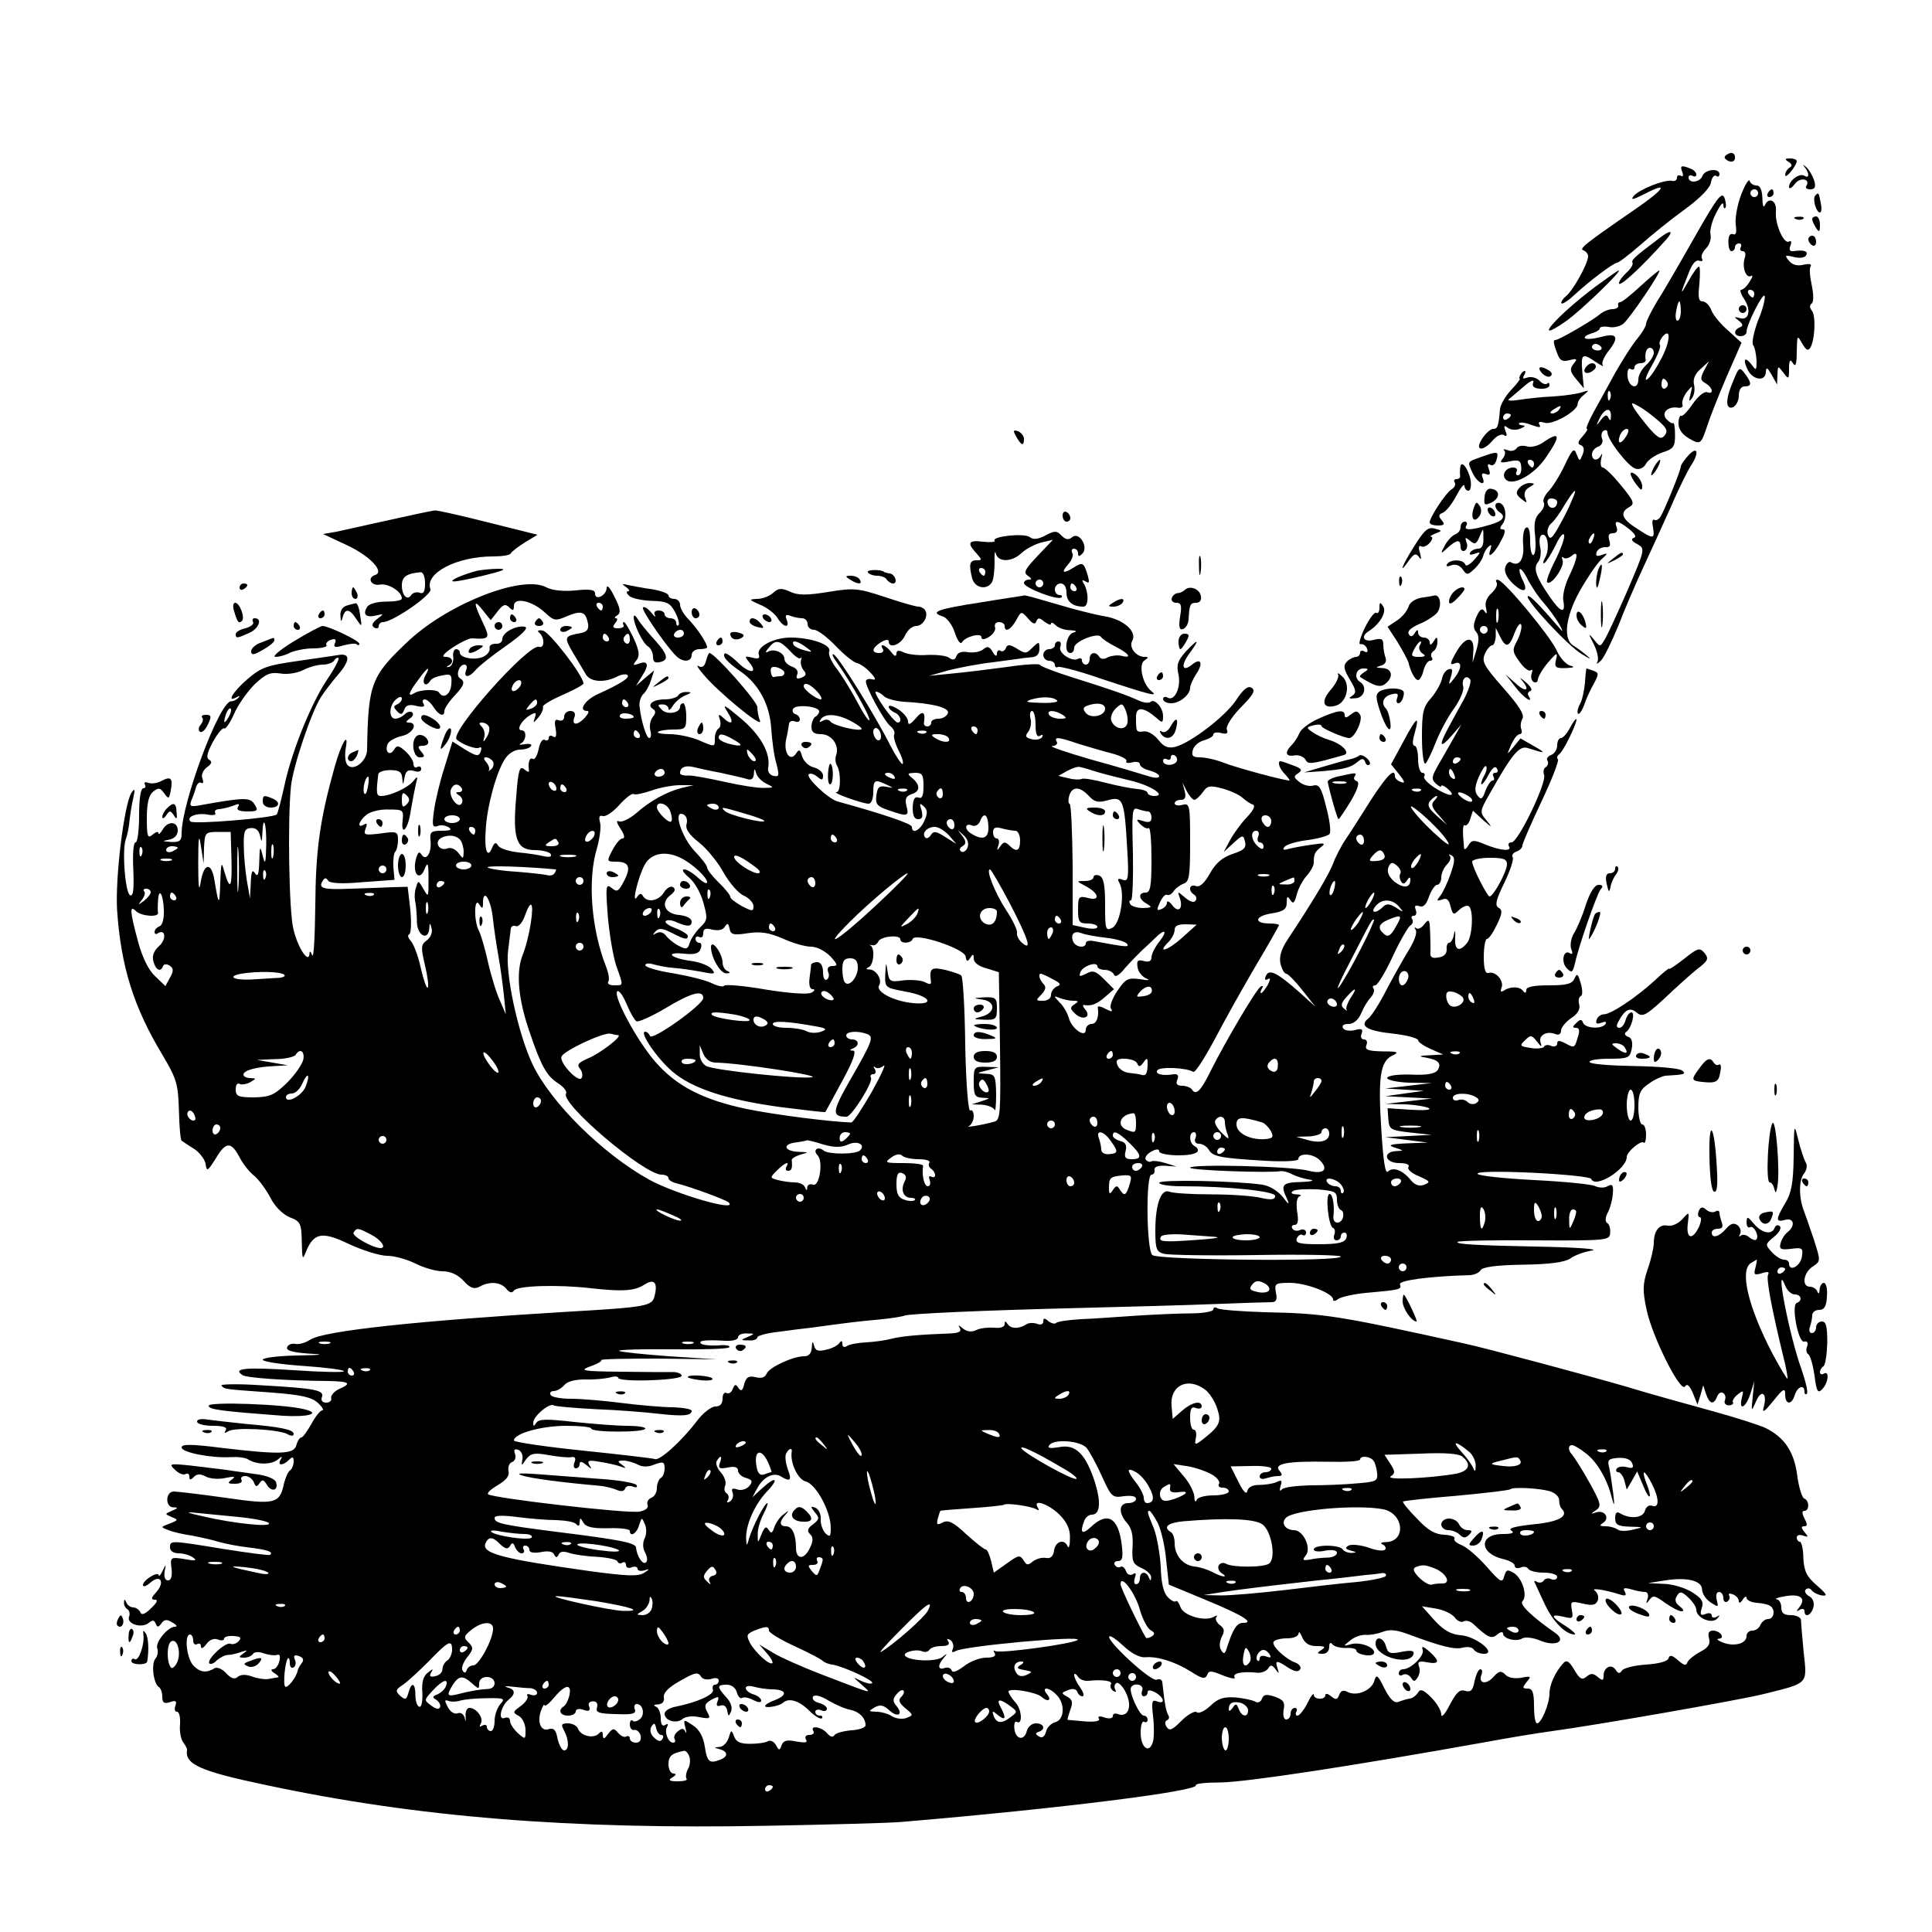 <?xml version="1.0" standalone="no"?>
<!DOCTYPE svg PUBLIC "-//W3C//DTD SVG 20010904//EN"
 "http://www.w3.org/TR/2001/REC-SVG-20010904/DTD/svg10.dtd">
<svg version="1.0" xmlns="http://www.w3.org/2000/svg"
 width="500pt" height="500pt" viewBox="0 0 500 500"
 preserveAspectRatio="xMidYMid meet">

<g transform="translate(0,500) scale(0.1,-0.1)"
fill="#000000" stroke="none">
<path d="M4471 4601 c-10 -6 -10 -10 -1 -16 13 -8 24 -1 19 14 -3 6 -10 7 -18
2z"/>
<path d="M4629 4581 c9 -6 10 -11 2 -15 -6 -4 -11 -12 -11 -19 0 -12 29 23 30
36 0 4 -8 7 -17 7 -14 0 -15 -2 -4 -9z"/>
<path d="M4670 4568 c13 -16 13 -31 0 -23 -13 8 -40 -12 -40 -29 0 -6 7 -3 15
8 13 18 41 14 30 -5 -4 -5 1 -9 10 -9 12 0 15 6 10 23 -4 12 -13 28 -21 35 -9
7 -10 8 -4 0z"/>
<path d="M4354 4554 c3 -8 2 -12 -4 -9 -6 3 -10 1 -10 -5 0 -6 -6 -10 -12 -8
-21 4 -85 -22 -100 -39 -9 -12 -2 -10 30 6 62 32 50 12 -24 -39 -135 -93 -148
-104 -136 -108 6 -2 12 -9 12 -15 0 -19 -40 -91 -58 -104 -8 -7 -13 -15 -11
-18 3 -3 19 8 35 23 35 33 100 82 109 82 4 0 30 20 59 45 28 25 80 67 116 93
41 30 66 56 68 70 2 12 8 20 13 17 5 -4 9 -1 9 4 0 17 -37 13 -44 -4 -6 -17
-36 -21 -36 -4 0 5 5 7 10 4 6 -3 10 -2 10 3 0 6 -7 13 -16 16 -23 9 -27 8
-20 -10z"/>
<path d="M4506 4496 c-10 -26 -16 -61 -14 -77 3 -21 1 -28 -7 -25 -8 3 -12 -5
-12 -20 0 -13 3 -24 8 -24 5 0 9 5 9 10 0 6 5 10 11 10 5 0 7 -4 4 -10 -3 -5
-1 -10 5 -10 7 0 9 -8 5 -19 -7 -23 4 -53 17 -45 5 3 4 -3 -4 -15 -7 -12 -17
-21 -22 -21 -4 0 -1 -11 8 -24 19 -29 12 -57 -12 -49 -15 4 -15 3 -2 -7 11 -9
12 -13 3 -17 -18 -7 -16 -23 2 -23 8 0 15 5 15 11 0 19 43 104 47 93 2 -6 -5
-35 -17 -63 -11 -29 -17 -58 -13 -64 5 -7 8 -25 9 -41 0 -24 -1 -26 -11 -12
-18 24 -26 19 -13 -9 13 -29 48 -34 48 -7 1 13 4 11 15 -8 l14 -25 1 25 c1 24
1 24 15 6 14 -19 15 -18 15 10 0 22 3 26 10 14 7 -11 10 -3 10 30 1 43 1 44
14 21 10 -17 15 -20 21 -11 12 20 15 83 4 96 -6 8 -6 14 -1 18 6 4 6 21 1 47
-5 22 -7 45 -3 50 3 6 -4 7 -18 4 -16 -4 -29 -1 -38 10 -12 14 -11 16 12 10
15 -4 29 -2 32 4 7 11 -6 15 -33 11 -9 -1 -12 4 -7 15 3 9 2 13 -4 10 -13 -8
-37 45 -34 78 3 28 -19 39 -29 15 -3 -7 -6 2 -6 20 -1 21 -6 32 -15 32 -8 0
-16 5 -18 12 -2 6 -12 -10 -22 -36z m44 4 c0 -5 -4 -10 -10 -10 -5 0 -10 5
-10 10 0 6 5 10 10 10 6 0 10 -4 10 -10z m-10 -260 c0 -5 -2 -10 -4 -10 -3 0
-8 5 -11 10 -3 6 -1 10 4 10 6 0 11 -4 11 -10z"/>
<path d="M4386 4387 c-38 -67 -82 -143 -98 -168 -15 -25 -28 -51 -28 -57 0 -6
-10 -23 -23 -39 -13 -15 -38 -55 -57 -88 -18 -33 -43 -79 -56 -102 -13 -24
-21 -43 -17 -43 3 0 -2 -9 -11 -19 -13 -14 -14 -20 -5 -23 8 -3 10 -11 5 -24
-8 -19 -8 -19 -16 1 -6 17 -11 13 -31 -30 -13 -27 -32 -57 -42 -67 -10 -11
-15 -23 -12 -28 4 -6 -1 -18 -10 -27 -13 -12 -16 -28 -12 -60 2 -24 1 -46 -4
-49 -5 -3 -9 13 -9 36 0 27 -4 39 -11 34 -6 -3 -9 -24 -7 -45 3 -37 -11 -57
-32 -44 -4 3 -11 -3 -14 -12 -4 -11 2 -26 18 -42 29 -28 43 -23 26 9 -6 12 -9
24 -7 27 3 3 13 -10 22 -29 10 -18 27 -44 40 -58 12 -14 30 -38 40 -55 9 -16
11 -23 4 -14 -56 65 -81 90 -85 86 -8 -8 105 -130 140 -150 23 -14 26 -15 11
-2 -11 9 -26 20 -33 24 -27 16 -21 73 15 139 19 34 44 71 56 83 19 17 19 19 3
13 -14 -5 -17 -3 -14 7 3 8 13 13 22 13 12 -1 15 3 11 17 -4 13 -2 19 9 19 10
0 13 6 10 15 -8 20 3 19 32 -4 16 -13 20 -21 12 -23 -8 -3 -5 -9 9 -16 21 -12
21 -12 -25 -120 -26 -59 -52 -116 -59 -127 -12 -20 -12 -20 -28 0 -15 18 -15
17 0 -13 9 -18 13 -38 9 -45 -4 -7 0 -5 9 3 8 8 28 49 45 90 16 42 45 109 64
150 19 41 52 113 73 160 20 47 44 94 51 105 22 32 18 53 -6 27 -11 -12 -20
-25 -20 -29 0 -10 -42 -113 -53 -131 -5 -7 -12 -10 -16 -7 -5 2 -6 -7 -3 -20
5 -31 1 -31 -43 -2 -38 24 -44 41 -18 55 14 8 12 15 -22 56 -20 25 -42 46 -47
46 -5 0 -7 10 -4 23 3 12 3 16 0 10 -8 -17 -24 -16 -24 1 0 8 7 17 16 20 9 3
14 13 10 21 -3 8 -1 17 4 20 6 4 10 1 10 -4 0 -19 54 -89 73 -94 10 -3 21 2
27 13 5 10 25 23 42 29 29 9 33 15 33 45 0 19 -2 33 -5 31 -3 -2 -10 3 -17 10
-15 16 3 34 29 30 9 -2 15 2 12 9 -2 6 3 20 11 31 16 19 16 19 10 -5 -5 -19
-4 -21 4 -10 6 8 8 24 5 35 -3 14 3 28 17 40 l22 20 -13 -24 c-10 -20 -10 -25
4 -33 19 -11 22 -30 4 -23 -7 3 -24 -11 -37 -30 -13 -19 -26 -33 -30 -31 -3 2
-7 -6 -7 -18 -1 -15 8 -29 26 -40 31 -18 32 -17 49 34 6 19 28 75 49 124 l39
89 -34 31 c-19 16 -39 40 -44 53 -5 13 -15 23 -23 23 -10 0 -12 11 -8 45 2 25
2 45 -1 45 -4 0 -16 -17 -27 -37 -23 -41 -23 -38 0 20 9 24 19 36 28 32 7 -2
10 0 7 5 -4 6 1 18 10 27 9 9 14 24 12 35 -3 10 3 35 14 56 10 20 18 31 19 23
0 -8 2 -12 5 -9 3 3 2 14 -2 26 -7 17 -19 1 -77 -101z m-36 -192 c0 -14 -4
-25 -9 -25 -4 0 -6 11 -3 25 2 14 6 25 8 25 2 0 4 -11 4 -25z m-49 -120 c-12
-24 -28 -49 -37 -56 -9 -7 -5 7 11 35 15 26 24 50 21 53 -3 4 0 13 6 21 22 26
22 -8 -1 -53z m-21 12 c0 -8 -9 -22 -20 -32 -11 -10 -20 -26 -20 -37 0 -28
-25 -21 -28 8 -1 14 2 23 8 19 6 -3 10 -1 10 4 0 6 7 11 15 11 8 0 14 3 14 8
-3 18 2 32 11 32 6 0 10 -6 10 -13z m35 -76 c3 -5 1 -12 -5 -16 -5 -3 -10 1
-10 9 0 18 6 21 15 7z m-148 -43 c-3 -8 -6 -5 -6 6 -1 11 2 17 5 13 3 -3 4
-12 1 -19z m125 -57 c22 -19 25 -27 16 -38 -9 -11 -16 -8 -40 19 -15 18 -33
41 -39 51 -9 16 -8 17 13 5 13 -7 35 -24 50 -37z m-123 12 c0 -12 -2 -13 -6
-5 -4 10 -9 9 -20 -5 -13 -17 -13 -16 -3 5 13 26 30 29 29 5z m39 -53 c-14
-22 -24 -19 -15 5 4 8 11 15 17 15 6 0 6 -7 -2 -20z m-141 -167 c-6 -16 -21
-45 -33 -66 -17 -31 -23 -35 -28 -21 -3 9 0 21 7 28 8 6 24 28 36 49 27 44 36
49 18 10z m-37 -2 c0 -17 -18 -21 -24 -6 -3 9 0 15 9 15 8 0 15 -4 15 -9z m-5
-151 c-15 -29 -24 -54 -21 -57 10 -10 46 41 40 57 -3 8 -2 11 2 7 4 -4 13 -2
21 4 19 17 17 -4 -6 -52 -11 -22 -18 -51 -15 -64 6 -35 -7 -31 -37 13 -34 50
-42 72 -28 88 6 8 8 25 5 38 -3 14 -2 27 3 31 15 9 23 -32 11 -56 -7 -12 -8
-19 -3 -16 5 3 18 24 29 46 10 22 20 34 22 26 2 -7 -9 -37 -23 -65z m98 55
c-3 -9 -8 -14 -10 -11 -3 3 -2 9 2 15 9 16 15 13 8 -4z"/>
<path d="M4575 4500 c-3 -5 -1 -10 4 -10 6 0 11 5 11 10 0 6 -2 10 -4 10 -3 0
-8 -4 -11 -10z"/>
<path d="M4698 4494 c-8 -7 2 -44 12 -44 4 0 5 11 2 25 -5 27 -6 28 -14 19z"/>
<path d="M4648 4433 c7 -3 16 -2 19 1 4 3 -2 6 -13 5 -11 0 -14 -3 -6 -6z"/>
<path d="M4690 4433 c0 -5 5 -15 10 -23 8 -12 10 -11 10 8 0 12 -4 22 -10 22
-5 0 -10 -3 -10 -7z"/>
<path d="M4295 4384 c-64 -48 -74 -57 -70 -64 2 -4 -4 -15 -15 -25 -11 -10
-20 -22 -20 -28 0 -12 56 39 123 114 20 23 10 25 -18 3z"/>
<path d="M4680 4381 c0 -6 5 -13 10 -16 6 -3 10 1 10 9 0 9 -4 16 -10 16 -5 0
-10 -4 -10 -9z"/>
<path d="M4130 4259 c-104 -78 -170 -155 -77 -90 36 25 146 131 136 131 -2 0
-29 -19 -59 -41z"/>
<path d="M4245 4259 c-24 -22 -47 -41 -52 -41 -4 0 -7 -4 -5 -9 1 -5 -6 -9
-15 -9 -9 0 -24 -6 -32 -13 -19 -16 -108 -68 -116 -67 -6 0 -5 -9 6 -37 6 -16
13 -20 31 -15 20 5 21 3 10 -10 -10 -13 -9 -20 7 -39 l20 -24 -4 43 c-4 47 0
49 35 25 14 -9 22 -13 18 -8 -4 4 2 19 12 33 32 39 26 52 -16 40 -20 -5 -39
-7 -42 -3 -3 3 4 8 16 12 12 3 22 9 22 13 0 4 10 6 23 4 12 -3 29 1 38 8 17
14 101 138 93 138 -2 0 -24 -18 -49 -41z m-101 -157 c3 -5 -1 -9 -9 -9 -8 0
-15 4 -15 9 0 4 4 8 9 8 6 0 12 -4 15 -8z"/>
<path d="M4500 4200 c0 -5 5 -10 10 -10 6 0 10 5 10 10 0 6 -4 10 -10 10 -5 0
-10 -4 -10 -10z"/>
<path d="M4107 4053 c-12 -12 -7 -22 8 -17 8 4 15 10 15 15 0 11 -14 12 -23 2z"/>
<path d="M3990 4035 c7 -8 17 -12 22 -9 6 4 5 10 -3 15 -22 14 -33 10 -19 -6z"/>
<path d="M4486 4015 c-21 -48 -21 -76 -1 -69 8 4 15 17 15 30 0 15 6 24 15 24
19 0 19 9 0 34 -13 17 -15 16 -29 -19z"/>
<path d="M3935 4030 c-3 -5 -4 -10 -2 -10 3 0 -7 -13 -22 -29 -15 -16 -28 -38
-29 -50 -4 -45 -6 -51 -18 -51 -6 0 -19 -11 -28 -25 -21 -32 1 -35 27 -5 10
12 23 18 29 14 8 -5 9 -1 4 11 -5 14 -3 15 6 8 8 -6 22 -7 33 -2 11 4 14 8 6
8 -8 1 -12 3 -9 6 3 3 17 1 32 -5 20 -7 25 -7 20 1 -4 7 0 9 13 5 21 -7 87 31
86 49 0 6 7 16 16 23 14 12 14 13 -4 7 -11 -4 -45 -9 -75 -11 -30 -1 -71 -6
-90 -9 -19 -3 -30 -2 -25 2 6 5 23 19 39 33 17 15 27 19 24 10 -4 -10 2 -15
18 -16 13 -1 24 3 24 9 0 6 -3 8 -6 4 -4 -3 -13 0 -20 8 -8 8 -22 11 -31 8
-11 -4 -14 -3 -9 5 4 7 5 12 2 12 -3 0 -8 -4 -11 -10z m100 -90 c-3 -5 -12
-10 -18 -10 -7 0 -6 4 3 10 19 12 23 12 15 0z m-125 -14 c0 -3 -4 -8 -10 -11
-5 -3 -10 -1 -10 4 0 6 5 11 10 11 6 0 10 -2 10 -4z"/>
<path d="M2630 3870 c13 -23 20 -26 20 -6 0 8 -7 16 -15 20 -13 4 -14 2 -5
-14z"/>
<path d="M3992 3854 c-12 -8 -31 -13 -41 -9 -11 3 -22 1 -26 -5 -4 -6 -14 -9
-23 -5 -9 3 -13 3 -9 -1 4 -4 2 -13 -4 -21 -9 -10 -6 -12 18 -7 24 5 29 2 30
-15 1 -12 -3 -21 -8 -21 -6 0 -7 5 -4 10 3 6 -1 10 -9 10 -19 0 -31 -19 -19
-31 18 -18 73 12 103 56 41 59 38 71 -8 39z m-22 -54 c0 -5 -2 -10 -4 -10 -3
0 -8 5 -11 10 -3 6 -1 10 4 10 6 0 11 -4 11 -10z"/>
<path d="M3835 3818 c-39 -14 -38 -11 -24 -42 13 -27 36 -37 26 -12 -4 10 -1
13 9 9 10 -4 12 0 7 13 -4 11 -3 15 4 11 6 -4 13 2 16 13 6 22 4 23 -38 8z"/>
<path d="M4280 3790 c-6 -11 -8 -20 -6 -20 3 0 10 9 16 20 6 11 8 20 6 20 -3
0 -10 -9 -16 -20z"/>
<path d="M3779 3790 c-1 -8 -1 -18 0 -22 0 -5 -4 -8 -10 -8 -5 0 -8 -4 -4 -9
3 -6 -1 -13 -9 -18 -14 -8 -56 -72 -56 -85 0 -5 10 -8 21 -8 17 0 19 3 10 14
-9 10 -8 15 3 19 8 3 24 23 35 44 11 21 20 32 21 26 0 -7 5 -13 10 -13 6 0 8
12 6 27 -6 31 -25 55 -27 33z"/>
<path d="M4220 3774 c0 -5 7 -18 15 -28 12 -16 15 -17 15 -4 0 8 -7 21 -15 28
-8 7 -15 9 -15 4z"/>
<path d="M3931 3736 c-9 -10 -7 -17 6 -27 15 -12 16 -12 10 3 -4 11 0 21 11
27 15 9 15 10 1 11 -9 0 -22 -6 -28 -14z"/>
<path d="M3842 3714 c-2 -22 0 -23 19 -14 22 12 21 32 -2 35 -9 2 -16 -7 -17
-21z"/>
<path d="M3815 3688 c-10 -26 -2 -43 12 -26 7 8 8 19 3 28 -8 12 -10 12 -15
-2z"/>
<path d="M3870 3691 c0 -5 5 -13 10 -16 19 -12 10 -24 -27 -34 -48 -14 -66
-14 -58 -1 3 6 1 10 -4 10 -6 0 -11 -6 -11 -14 0 -8 -6 -16 -14 -19 -8 -3 -20
-16 -27 -29 -12 -22 -11 -23 8 -5 24 21 33 22 33 1 0 -8 5 -12 11 -9 6 4 8 14
4 22 -4 13 -3 14 10 3 12 -10 16 -8 24 11 10 24 10 24 10 -3 1 -18 -4 -28 -13
-28 -8 0 -18 -4 -21 -10 -4 -6 1 -7 12 -3 16 6 16 4 -2 -16 -11 -12 -21 -18
-23 -12 -5 14 -39 14 -47 1 -4 -6 1 -7 11 -3 10 4 22 0 29 -10 11 -16 13 -16
31 1 10 9 20 24 22 32 2 8 8 20 14 25 8 7 9 5 5 -8 -10 -27 11 -10 28 24 11
20 12 29 4 29 -8 0 -8 4 -1 13 13 16 9 50 -6 55 -7 2 -12 -1 -12 -7z"/>
<path d="M3850 3681 c0 -5 5 -13 10 -16 6 -3 10 -2 10 4 0 5 -4 13 -10 16 -5
3 -10 2 -10 -4z"/>
<path d="M1075 3669 c-22 -5 -69 -15 -105 -23 -36 -8 -80 -18 -99 -22 l-35 -6
62 -29 c60 -28 98 -69 73 -77 -22 -7 -11 -29 12 -25 22 4 57 -18 57 -36 0 -5
-18 -8 -41 -8 -24 0 -45 -6 -49 -14 -12 -19 -3 -28 23 -22 21 5 21 5 3 -9 -13
-10 -15 -17 -8 -22 7 -4 12 -2 12 3 0 6 5 11 11 11 25 0 128 71 123 85 -16 41
67 85 162 85 23 0 44 3 46 8 2 4 18 17 36 28 l33 20 -128 32 c-71 18 -133 32
-138 31 -6 -1 -28 -5 -50 -10z m25 -179 c0 -21 -4 -28 -14 -24 -8 3 -17 0 -21
-5 -10 -17 -25 -3 -25 24 0 22 12 31 48 34 7 1 12 -11 12 -29z"/>
<path d="M2750 3666 c0 -9 5 -16 10 -16 6 0 10 4 10 9 0 6 -4 13 -10 16 -5 3
-10 -1 -10 -9z"/>
<path d="M3661 3588 c-33 -52 -43 -79 -15 -39 13 18 18 20 26 10 6 -10 7 -6 3
10 -5 14 -3 21 3 17 5 -3 15 1 22 9 7 8 9 15 4 16 -5 0 0 4 10 8 19 7 19 8 -1
13 -17 5 -27 -4 -52 -44z"/>
<path d="M2705 3614 c-19 -10 -31 -11 -40 -4 -14 11 -98 2 -91 -9 3 -4 -11 -5
-30 -3 -38 5 -42 -3 -17 -30 15 -17 15 -18 0 -18 -18 0 -20 -11 -11 -47 7 -25
38 -31 51 -10 4 6 7 30 7 52 -1 22 1 32 3 23 6 -24 42 -23 67 1 12 11 35 23
51 27 l30 7 -40 -42 c-33 -35 -37 -43 -25 -51 10 -7 11 -10 3 -10 -7 0 -13 -4
-13 -9 0 -12 88 -46 97 -37 3 3 1 6 -5 6 -7 0 -12 7 -12 15 0 8 7 15 15 15 9
0 15 -9 15 -24 0 -23 16 -36 44 -36 14 0 14 39 0 61 -5 8 -3 9 6 4 9 -6 10 -2
5 16 -10 33 -13 35 -35 21 -29 -18 -35 -15 -16 7 10 11 15 25 11 30 -3 6 -1
11 4 11 6 0 11 -5 11 -12 0 -9 3 -9 11 -1 17 17 -8 58 -26 43 -9 -8 -17 -7
-28 4 -12 13 -18 13 -42 0z m-155 -94 c0 -5 -2 -10 -4 -10 -3 0 -8 5 -11 10
-3 6 -1 10 4 10 6 0 11 -4 11 -10z m150 -30 c0 -5 -4 -10 -10 -10 -5 0 -10 5
-10 10 0 6 5 10 10 10 6 0 10 -4 10 -10z m85 -10 c3 -5 1 -10 -4 -10 -6 0 -11
5 -11 10 0 6 2 10 4 10 3 0 8 -4 11 -10z"/>
<path d="M3103 3535 c0 -22 2 -30 4 -17 2 12 2 30 0 40 -3 9 -5 -1 -4 -23z"/>
<path d="M4174 3554 c-18 -14 -18 -15 4 -4 12 6 22 13 22 15 0 8 -5 6 -26 -11z"/>
<path d="M4136 3525 c-3 -9 -6 -26 -5 -38 1 -14 4 -9 9 13 9 37 7 52 -4 25z"/>
<path d="M1235 3523 c-34 -9 -68 -23 -64 -27 2 -3 38 4 79 14 53 13 65 18 40
18 -19 0 -44 -3 -55 -5z"/>
<path d="M2246 3519 c3 -5 14 -9 24 -9 10 0 22 -4 25 -10 3 -5 11 -10 16 -10
14 0 5 25 -9 26 -7 1 -13 3 -14 4 -8 7 -47 6 -42 -1z"/>
<path d="M2200 3500 c20 -13 33 -13 25 0 -3 6 -14 10 -23 10 -15 0 -15 -2 -2
-10z"/>
<path d="M3621 3494 c0 -11 3 -14 6 -6 3 7 2 16 -1 19 -3 4 -6 -2 -5 -13z"/>
<path d="M3873 3493 c4 -6 -2 -18 -13 -28 -13 -12 -18 -26 -14 -39 3 -14 2
-17 -4 -8 -6 9 -12 6 -21 -14 -8 -19 -9 -30 -1 -39 8 -9 8 -23 1 -47 l-10 -33
2 30 c3 41 -21 39 -45 -4 -16 -28 -16 -33 -4 -28 20 8 20 -12 0 -38 -16 -20
-16 -19 -9 4 5 17 4 22 -6 19 -8 -3 -15 -13 -17 -24 -2 -11 -14 -33 -27 -49
-22 -24 -25 -38 -25 -102 0 -41 4 -72 9 -69 4 3 16 27 26 53 10 26 31 66 47
88 16 22 27 48 25 57 -6 20 8 34 18 19 3 -6 -5 -29 -17 -52 -13 -23 -31 -56
-40 -73 -25 -46 -22 -55 8 -21 l26 30 -21 -37 c-12 -21 -30 -53 -40 -70 -16
-28 -17 -35 -5 -46 8 -7 14 -10 14 -6 0 3 7 1 15 -6 27 -23 7 -23 -30 0 -19
12 -33 26 -29 31 3 5 0 9 -5 9 -6 0 -11 16 -11 35 0 19 -4 35 -9 35 -6 0 -6
12 0 32 14 50 5 43 -29 -21 l-32 -59 21 -26 c15 -19 16 -24 5 -20 -9 3 -16 10
-16 15 0 23 -20 3 -60 -58 -24 -38 -53 -84 -66 -103 -13 -19 -28 -48 -34 -65
-10 -27 -53 -99 -118 -197 -17 -26 -22 -45 -18 -63 4 -14 10 -25 15 -25 4 0
23 -19 41 -42 l34 -43 -41 37 c-58 51 -79 62 -87 42 -4 -9 -2 -12 5 -8 8 4 7
0 0 -15 -7 -11 -14 -21 -17 -21 -3 0 -2 5 2 12 4 6 3 8 -3 5 -12 -7 -92 -143
-130 -219 -25 -51 -38 -64 -48 -48 -3 5 -15 10 -25 10 -14 0 -18 5 -13 16 4
10 1 15 -8 14 -30 -5 -50 0 -44 10 6 10 76 7 93 -4 5 -3 29 35 55 83 25 48 73
134 106 190 34 57 61 105 61 107 0 2 -11 4 -24 4 -42 0 -39 19 4 26 32 5 40
11 40 28 0 17 2 18 9 7 8 -12 11 -8 17 14 4 16 16 38 26 49 10 11 18 26 18 33
0 22 2 28 19 41 13 10 9 11 -24 6 -22 -3 -49 -8 -60 -11 -14 -4 -17 -2 -10 6
6 6 33 14 60 17 28 4 53 11 56 16 4 6 0 37 -9 70 -12 49 -18 59 -33 55 -10 -3
-26 1 -36 9 -15 12 -16 15 -3 23 11 8 9 12 -13 20 -16 6 -30 11 -33 11 -9 0
-3 -20 12 -34 8 -9 13 -16 11 -16 -14 0 -137 33 -170 46 -20 8 -48 14 -61 14
-19 0 -23 4 -19 19 3 11 16 22 29 25 13 4 24 10 24 15 0 5 9 7 20 4 15 -4 19
-1 15 9 -3 8 12 32 36 57 33 33 39 45 28 51 -9 6 -21 -3 -40 -32 -28 -42 -118
-111 -158 -121 -18 -4 -29 0 -43 18 -11 14 -28 24 -38 22 -20 -2 -20 -2 -20
38 0 27 19 26 53 -3 15 -14 17 -13 17 5 0 22 -23 47 -33 36 -4 -3 -17 -2 -30
4 -30 14 -76 30 -172 60 -44 14 -81 28 -83 32 -1 4 -39 2 -85 -5 -45 -6 -109
-14 -142 -17 l-60 -6 49 14 c27 7 79 17 115 21 36 5 69 9 74 10 4 1 16 2 27 3
13 1 20 8 20 22 0 19 -1 19 -16 5 -19 -19 -19 -19 -45 -3 -17 10 -23 9 -26 -1
-3 -6 -9 -10 -14 -6 -5 3 -9 -1 -9 -8 0 -8 -5 -6 -11 5 -8 14 -14 16 -25 6 -8
-6 -25 -9 -38 -7 -16 3 -27 0 -31 -10 -3 -10 -9 -11 -18 -5 -6 6 -32 9 -57 8
-25 -2 -53 2 -62 7 -13 6 -18 5 -18 -4 -1 -8 -5 -7 -14 5 -14 18 -32 24 -21 7
3 -5 -1 -10 -9 -10 -22 0 -20 13 4 28 12 7 20 8 20 2 0 -20 31 -9 42 15 6 14
19 25 29 25 18 0 33 26 23 41 -3 5 -11 9 -17 9 -7 0 -46 11 -87 25 -70 23 -80
24 -147 13 -56 -9 -78 -9 -99 1 -22 10 -30 9 -44 -4 -9 -8 -27 -15 -41 -15
-22 -1 -21 -2 8 -15 18 -7 38 -23 45 -34 15 -25 33 -28 24 -5 -5 12 -2 15 10
10 8 -3 22 -6 30 -6 8 0 14 -7 14 -15 0 -8 7 -15 17 -15 9 0 34 -19 56 -42 22
-23 47 -43 55 -44 8 -2 23 -12 34 -24 15 -16 16 -21 5 -18 -9 2 -16 0 -16 -5
-2 -13 47 -103 63 -116 9 -7 13 -17 10 -22 -2 -5 2 -22 11 -40 9 -17 14 -33
11 -36 -2 -3 -17 19 -32 48 -37 74 -132 227 -146 235 -7 4 -3 -6 9 -22 35 -50
83 -134 83 -147 0 -7 -15 15 -33 49 -18 34 -43 73 -55 88 -11 15 -19 33 -16
40 7 17 -46 36 -100 36 -45 0 -90 -25 -82 -45 3 -9 -2 -11 -17 -7 -20 5 -21 4
-8 -12 24 -29 2 -31 -29 -1 -16 16 -32 26 -34 24 -8 -7 6 -23 41 -47 47 -33
75 -85 79 -148 2 -29 7 -70 13 -89 8 -32 8 -36 -7 -33 -10 2 -16 11 -14 21 7
38 -20 85 -71 128 -43 36 -49 39 -34 16 18 -28 11 -36 -12 -14 -11 10 -13 9
-8 -5 3 -10 2 -20 -3 -23 -6 -4 -10 -15 -10 -26 0 -23 1 -23 -43 -4 -20 8 -53
15 -73 15 -21 0 -35 3 -31 6 3 3 21 6 39 6 32 0 34 2 34 34 0 19 -4 34 -8 34
-4 0 -8 -4 -8 -9 0 -16 -33 -22 -47 -8 -12 12 -12 14 2 14 8 0 15 -5 15 -11 0
-6 5 -3 11 7 6 10 20 22 32 27 17 7 18 9 5 9 -9 1 -20 -3 -23 -9 -3 -5 -19
-10 -35 -10 -31 0 -47 -14 -30 -25 8 -5 7 -11 -1 -21 -6 -8 -9 -23 -6 -34 3
-11 2 -20 -3 -20 -7 0 -21 44 -25 83 -1 10 3 24 10 31 7 6 16 23 20 36 l8 25
-24 -20 -23 -20 16 26 c19 29 15 41 -10 31 -14 -5 -15 -3 -5 9 9 11 8 24 -7
57 -11 23 -22 42 -25 42 -3 0 -4 -4 -1 -8 2 -4 -4 -8 -14 -8 -14 0 -16 3 -8
13 6 7 7 13 2 13 -5 0 -3 4 4 8 9 6 8 17 -8 48 -10 21 -19 32 -20 23 0 -20
-30 -35 -30 -15 0 10 -13 12 -51 8 -31 -3 -60 0 -75 8 -61 33 -249 -40 -354
-136 -100 -94 -107 -111 -110 -284 0 -31 -38 -59 -52 -38 -5 7 -6 27 -3 43 8
45 -12 11 -29 -50 -38 -136 -49 -214 -50 -357 -1 -81 -4 -140 -8 -130 -4 10
-7 12 -7 4 -2 -28 -31 16 -42 65 -11 45 -15 279 -6 368 5 50 52 190 77 230 11
17 31 43 45 59 31 36 32 56 2 51 -12 -2 -61 -9 -109 -16 -77 -11 -92 -16 -128
-47 -38 -33 -55 -62 -27 -46 7 4 9 3 4 -2 -5 -5 -13 -9 -19 -9 -30 0 -128
-263 -128 -342 0 -19 -5 -23 -27 -22 -24 2 -25 2 -5 6 14 3 22 12 22 24 0 24
-26 25 -39 2 -6 -10 -11 -14 -11 -9 0 5 -7 3 -15 -4 -13 -11 -15 -5 -15 43 0
38 5 59 16 68 14 11 18 11 29 -4 11 -16 13 -15 17 8 6 31 0 37 -24 24 -11 -6
-26 -8 -34 -5 -9 3 -12 1 -9 -4 3 -6 1 -10 -4 -10 -7 0 -11 -27 -11 -70 0 -38
-4 -70 -9 -70 -6 0 -8 -31 -6 -71 2 -50 0 -69 -8 -66 -13 4 -22 120 -11 146 3
9 8 30 9 46 2 17 6 44 10 60 5 24 4 26 -5 13 -19 -31 -42 -219 -37 -303 10
-147 43 -252 118 -376 36 -61 40 -74 42 -142 1 -42 4 -77 7 -79 3 -2 17 -12
32 -21 14 -9 28 -27 30 -39 3 -21 5 -20 27 15 26 43 39 43 61 2 8 -16 25 -38
38 -48 12 -10 31 -36 42 -57 11 -22 31 -42 49 -50 29 -11 31 -16 32 -64 1 -46
2 -48 11 -25 20 49 42 53 112 19 35 -16 79 -30 98 -30 18 0 51 -9 73 -20 22
-11 53 -20 70 -20 21 0 40 -9 55 -25 17 -19 27 -22 41 -15 26 15 55 12 69 -5
9 -11 15 -12 20 -5 8 13 115 16 200 6 81 -9 112 -7 137 9 26 17 36 6 27 -29
-6 -26 -19 -29 -229 -41 -381 -23 -627 -49 -662 -72 -12 -8 -29 -13 -39 -11
-9 2 -19 -2 -21 -9 -3 -8 14 -13 54 -16 46 -2 40 -4 -29 -5 -49 -1 -88 -6 -88
-11 0 -5 47 -12 105 -16 58 -4 105 -10 105 -14 0 -3 -59 -2 -130 3 -124 8
-160 5 -132 -13 12 -7 110 -14 220 -15 57 -1 64 -6 29 -21 -12 -6 -21 -16 -20
-23 2 -7 -4 -12 -13 -12 -10 0 -14 6 -11 14 7 18 -15 23 -158 31 -60 4 -106 3
-102 -1 9 -10 8 -9 131 -18 77 -6 103 -12 119 -27 11 -10 16 -19 11 -19 -5 0
-18 -16 -28 -35 -11 -19 -22 -35 -26 -35 -4 0 -10 -9 -13 -20 -6 -24 -42 -25
-194 -7 -79 10 -103 10 -103 1 0 -13 77 -28 127 -25 18 1 38 -1 45 -6 23 -14
59 -14 76 -1 12 10 14 10 8 0 -9 -15 6 -16 22 0 9 9 12 8 12 -4 0 -9 -4 -19
-9 -23 -5 -3 -12 -18 -16 -34 -11 -53 -23 -56 -153 -37 -64 9 -124 16 -132 16
-22 0 -23 -40 -2 -41 14 0 13 -2 -3 -9 -19 -8 -19 -8 -1 -16 18 -7 18 -8 -5
-17 -24 -9 -24 -9 -3 -17 12 -5 39 -11 60 -14 21 -4 53 -11 69 -16 17 -5 52
-12 80 -15 48 -6 63 -11 54 -19 -2 -2 -56 5 -119 15 -140 23 -140 23 -140 4 0
-9 9 -15 23 -15 12 0 29 -5 37 -11 11 -8 5 -9 -22 -4 -37 6 -38 5 -34 -25 2
-19 -1 -30 -9 -30 -8 0 -11 9 -9 23 4 20 4 21 -5 2 -5 -11 -10 -16 -10 -12 -1
12 -41 -12 -41 -25 0 -6 9 -3 19 6 26 23 39 2 15 -25 -13 -14 -14 -19 -3 -19
9 0 5 -8 -10 -22 -16 -16 -25 -19 -28 -10 -3 6 -11 12 -18 12 -7 0 -16 6 -18
13 -4 9 -6 9 -6 0 -1 -6 3 -14 9 -18 5 -3 7 -12 4 -19 -7 -19 33 -31 51 -16
10 8 14 8 18 -2 4 -10 7 -10 15 1 7 10 14 11 28 2 11 -6 14 -11 7 -11 -19 0
-52 -41 -46 -56 3 -8 1 -20 -5 -27 -11 -13 -5 -64 9 -73 5 -3 9 -14 9 -25 0
-16 5 -19 20 -14 15 5 18 3 14 -9 -3 -9 -2 -16 4 -16 6 0 9 -15 8 -32 -2 -18
2 -39 8 -47 6 -8 11 -17 10 -20 -6 -37 34 -55 206 -91 389 -83 786 -115 1300
-105 157 3 312 7 345 10 413 35 769 80 760 95 -2 4 26 7 63 7 69 1 338 42 684
104 59 11 138 24 175 29 112 15 484 80 548 96 116 29 112 24 103 107 -4 40 -7
78 -7 85 -1 6 -12 12 -26 12 -18 0 -25 5 -25 20 0 11 -6 21 -12 21 -7 1 3 5
22 8 39 7 55 -5 37 -28 -9 -12 -9 -13 1 -7 6 4 12 2 12 -3 0 -19 17 -12 23 9
3 12 -1 24 -11 29 -9 5 -13 13 -9 17 5 5 11 4 15 -1 4 -6 16 -12 27 -14 16 -2
13 3 -13 26 -27 23 -33 37 -35 71 0 23 -5 42 -9 42 -4 0 -8 5 -8 11 0 6 7 8
16 5 14 -5 15 -4 4 9 -9 11 -9 15 -1 15 9 0 9 5 1 20 -7 14 -7 20 0 20 13 0
13 27 -1 32 -5 2 -14 29 -18 61 -8 60 -33 97 -81 121 -14 7 -79 28 -145 46
-66 18 -163 45 -215 61 -89 26 -364 100 -420 112 -326 72 -362 78 -516 81 -61
2 -116 6 -123 10 -6 4 -11 3 -11 -3 0 -5 -26 -10 -57 -10 -32 0 -96 -3 -143
-6 -47 -3 -111 -8 -143 -9 -32 -2 -61 -6 -64 -10 -3 -3 -12 -1 -20 5 -10 9
-13 8 -13 -1 0 -7 -7 -10 -16 -6 -9 3 -21 3 -27 -1 -20 -13 -41 -12 -49 0 -6
9 -8 9 -8 0 0 -7 -11 -11 -27 -9 -16 1 -36 -1 -46 -6 -12 -6 -24 -5 -35 4 -11
9 -14 10 -8 1 5 -9 -2 -13 -26 -14 -82 -3 -125 -7 -152 -14 -15 -4 -45 -8 -65
-9 -20 -1 -42 -5 -48 -9 -8 -5 -13 -3 -13 5 0 9 -3 9 -8 2 -4 -6 -19 -14 -34
-17 -20 -5 -28 -3 -31 10 -4 14 -5 12 -6 -4 -1 -15 -7 -23 -20 -23 -29 0 -91
-29 -97 -45 -4 -10 -14 -13 -29 -9 -17 4 -24 0 -29 -18 -4 -17 -8 -20 -15 -10
-7 11 -9 10 -15 -3 -3 -9 -10 -13 -16 -10 -5 3 -10 -3 -10 -14 0 -14 -6 -21
-19 -21 -10 0 -32 -17 -47 -37 -41 -54 -97 -104 -109 -99 -6 2 -91 12 -188 22
-97 10 -177 22 -177 26 0 18 71 38 135 38 36 0 65 -3 65 -7 0 -5 32 -8 70 -8
39 0 70 3 70 8 0 4 -21 7 -47 7 -27 0 -88 5 -137 10 -71 8 -91 8 -98 -2 -6
-10 -8 -10 -8 0 0 17 42 52 53 45 4 -3 54 -7 110 -10 56 -2 129 -8 163 -12 62
-7 84 -5 84 8 0 4 -21 8 -47 9 -27 0 -86 5 -133 11 -46 6 -106 11 -132 11 -26
0 -50 4 -53 10 -3 5 0 10 8 10 8 0 20 7 27 15 8 10 28 15 54 15 23 -1 51 2 64
5 12 4 22 3 22 -1 0 -5 38 -8 85 -6 53 2 83 7 79 13 -3 6 -16 9 -27 8 -12 0
-71 0 -132 1 -98 1 -107 3 -77 14 18 6 31 14 28 16 -2 3 64 4 147 4 l152 -2
-123 8 c-68 5 -126 11 -130 14 -3 3 58 5 136 4 78 -1 145 1 149 5 4 5 -9 7
-30 5 -20 -1 -39 1 -43 5 -8 8 13 10 64 7 17 -1 32 3 32 9 0 6 10 11 23 10 21
0 21 -1 2 -9 -19 -8 -19 -9 3 -9 12 -1 22 3 22 8 0 4 24 11 53 14 28 4 68 9
87 11 95 13 119 16 174 21 33 3 62 8 66 10 9 5 206 14 455 20 116 3 271 7 345
10 74 3 142 5 151 5 12 0 15 7 11 25 -4 23 -2 25 36 25 43 0 112 -27 112 -43
0 -5 5 -5 13 1 6 5 39 13 72 16 90 8 93 9 88 22 -4 10 73 21 182 24 11 1 23 6
27 13 5 8 42 13 108 14 71 1 108 6 124 16 12 9 36 17 52 20 31 4 -30 9 -146
11 -149 3 -203 6 -198 12 4 3 93 5 200 4 187 -1 194 0 195 19 1 12 -2 23 -8
26 -5 4 -5 14 2 27 6 11 12 33 13 49 2 22 -1 26 -14 19 -8 -5 -22 -4 -31 0 -8
5 -79 12 -158 16 -78 4 -144 11 -147 16 -4 6 52 7 142 3 82 -4 151 -11 152
-16 10 -26 92 25 92 57 0 13 37 44 44 37 3 -4 6 6 6 20 0 15 -4 27 -10 27 -5
0 -10 20 -10 44 0 36 5 47 28 62 15 11 34 19 42 20 50 3 54 4 44 13 -5 6 -60
11 -122 12 -62 1 -115 5 -118 10 -3 5 19 9 49 9 51 0 55 2 60 26 3 17 0 28
-10 31 -8 3 -10 9 -5 12 14 9 25 51 14 51 -5 0 -12 -9 -15 -20 -3 -11 -10 -20
-16 -20 -8 0 -9 6 -1 19 15 28 29 35 45 21 17 -14 24 -10 95 57 25 23 56 51
70 61 21 17 22 22 11 36 -12 14 -17 13 -52 -15 -22 -17 -39 -29 -39 -26 0 3
-17 -11 -37 -30 -49 -45 -114 -88 -132 -88 -8 0 -16 -6 -19 -14 -3 -10 0 -12
12 -8 10 4 15 3 11 -3 -9 -14 -52 -12 -58 3 -4 10 -7 10 -18 -1 -10 -9 -10
-12 0 -12 8 0 10 -7 5 -22 -9 -31 -9 -31 -33 -18 -16 8 -21 8 -21 -1 0 -6 -7
-9 -15 -6 -8 4 -17 3 -19 -2 -3 -4 -19 -6 -35 -3 -28 4 -29 6 -14 20 14 14 17
14 31 -4 11 -14 13 -15 9 -2 -6 18 15 31 38 22 9 -4 15 0 15 9 0 8 12 22 26
32 17 11 24 23 21 35 -3 11 -1 20 4 22 5 2 5 16 0 33 -7 25 -10 27 -16 13 -6
-14 -19 -18 -66 -18 -40 0 -59 -4 -59 -12 0 -8 -3 -9 -8 -3 -8 12 -32 13 -49
2 -9 -6 -11 -3 -7 7 7 18 -16 44 -34 38 -8 -2 -12 10 -12 42 0 25 4 46 8 46 5
0 16 16 26 37 14 29 15 38 4 44 -10 6 -6 21 15 64 15 31 25 61 22 66 -4 5 1
12 9 15 9 3 16 10 16 16 0 5 22 56 49 113 27 57 46 106 43 110 -4 3 -2 9 3 13
11 7 45 78 45 90 -1 4 -8 -5 -16 -20 -8 -16 -19 -28 -24 -28 -6 0 -10 -9 -10
-19 0 -10 -7 -22 -16 -25 -8 -3 -13 -10 -9 -15 3 -5 1 -12 -4 -16 -6 -3 -8
-12 -5 -20 8 -19 -67 -175 -84 -175 -7 0 -10 -4 -7 -10 9 -14 -20 -12 -60 4
-31 13 -36 13 -45 -2 -5 -9 -10 -12 -11 -7 -4 42 -4 63 2 59 4 -2 11 5 14 17
l7 21 26 -24 c24 -21 25 -21 9 -1 -18 21 -18 23 9 70 58 103 76 124 98 117 47
-15 49 -14 16 5 l-35 20 -18 -22 c-18 -22 -18 -22 -6 6 7 15 16 27 22 27 5 0
7 6 4 13 -3 8 -1 20 3 27 6 10 -9 34 -49 79 -51 58 -57 69 -48 89 5 12 14 22
19 22 4 0 8 10 9 23 l0 22 11 -22 c15 -31 24 -29 38 10 7 17 14 27 17 20 2 -6
-2 -24 -10 -40 -14 -25 -13 -30 5 -55 11 -16 24 -26 29 -23 5 4 6 0 3 -8 -3
-8 -1 -18 5 -22 6 -3 11 0 11 7 1 7 12 27 26 43 23 27 26 28 21 8 -5 -20 -1
-23 26 -22 20 1 24 3 12 6 -11 2 -28 20 -37 41 -18 38 -131 174 -150 181 -6 2
-8 -1 -5 -6z m-2463 -78 c24 -22 27 -23 59 -9 37 15 47 11 53 -21 2 -13 -3
-20 -17 -23 -45 -8 -46 -10 -23 -50 13 -21 28 -47 34 -57 12 -21 51 -23 85 -4
9 4 19 5 23 2 7 -7 -19 -23 -76 -49 -34 -15 -53 -44 -28 -44 6 0 2 -8 -7 -18
-20 -21 -35 -19 -26 3 3 9 -1 15 -11 15 -9 0 -16 -7 -16 -15 0 -8 -6 -12 -14
-9 -10 4 -12 -2 -8 -22 3 -19 1 -25 -7 -20 -6 4 -11 2 -11 -4 0 -6 -5 -8 -10
-5 -6 4 -13 -7 -16 -24 -4 -17 -10 -28 -15 -25 -9 5 -13 -10 -10 -30 1 -5 -4
-4 -12 3 -12 10 -16 -1 -21 -71 -10 -109 1 -138 48 -138 19 0 38 -5 41 -10 4
-7 -2 -9 -17 -6 -12 3 -43 8 -67 10 -24 3 -48 10 -52 18 -6 9 -9 8 -15 -5 -12
-31 -21 -9 -17 45 3 61 28 151 50 184 9 14 25 24 39 24 12 0 25 4 28 9 4 5 -4
7 -16 5 -13 -2 -17 -2 -10 2 14 7 16 34 2 34 -14 0 -2 24 20 38 17 10 19 9 14
-6 -5 -15 -4 -14 10 2 8 10 13 22 11 26 -3 4 20 18 50 31 30 13 55 27 55 30 0
20 -88 134 -105 137 -11 2 -16 0 -10 -5 15 -12 15 -42 0 -37 -26 10 -234 -223
-213 -240 15 -13 50 -26 58 -21 6 3 7 -1 4 -10 -5 -13 -10 -13 -40 5 l-33 21
-21 -68 c-12 -37 -24 -88 -27 -112 -5 -37 -4 -43 9 -39 8 4 21 2 29 -3 10 -6
5 -9 -18 -9 -27 0 -31 -3 -29 -24 4 -33 -11 -56 -23 -38 -6 10 -10 7 -15 -13
-9 -37 10 -57 23 -24 8 20 10 16 10 -26 0 -47 0 -49 -13 -26 -13 23 -14 23
-19 5 -4 -10 -5 -28 -2 -39 2 -11 4 -35 4 -52 1 -35 30 -49 32 -15 1 15 2 15
6 -1 3 -10 -3 -24 -13 -31 -15 -11 -15 -18 -4 -65 7 -29 10 -54 7 -57 -3 -3
-11 20 -18 51 -7 32 -19 63 -26 70 -7 8 -9 15 -4 17 5 2 6 30 3 63 l-7 60 -40
-1 c-22 -1 -70 -3 -108 -4 -71 -3 -84 1 -72 20 5 9 9 9 14 1 5 -7 34 -9 90 -4
l82 6 -3 33 c-1 18 1 36 5 40 4 4 7 18 7 30 0 22 -3 23 -45 17 -41 -5 -45 -4
-39 12 5 13 4 16 -4 11 -19 -11 -14 9 6 25 9 8 35 15 57 14 38 0 40 -1 37 -28
-5 -45 15 -22 21 25 4 24 10 54 13 68 6 22 5 23 -7 8 -14 -17 -59 -38 -83 -38
-12 0 -13 8 -7 56 0 6 15 11 31 11 23 0 30 -5 31 -21 2 -19 2 -19 6 2 3 17 9
21 24 17 11 -4 19 -2 19 5 0 6 -4 8 -10 5 -5 -3 -10 0 -10 8 0 8 -9 22 -21 33
-17 15 -22 16 -29 4 -11 -18 -25 -6 -17 14 3 8 19 17 36 21 30 6 44 35 19 35
-9 0 -8 3 2 10 8 5 11 12 7 16 -4 4 -13 2 -19 -4 -7 -7 -18 -12 -25 -12 -18 0
-16 35 2 50 9 8 15 8 15 2 0 -6 -6 -12 -12 -15 -10 -4 -10 -7 -1 -17 10 -11
14 -10 19 3 4 12 13 15 32 10 17 -4 23 -2 18 6 -4 6 -2 11 3 11 6 0 16 -9 23
-20 14 -22 28 -26 28 -10 0 6 11 23 25 38 27 29 30 38 15 47 -11 7 -2 35 12
35 6 0 8 -7 4 -15 -7 -20 8 -19 25 1 7 9 42 37 78 62 44 31 60 48 49 50 -23 4
-58 -15 -58 -32 0 -8 -8 -13 -17 -12 -10 0 -17 -4 -16 -11 2 -7 -5 -17 -15
-22 -21 -11 -62 -4 -62 10 0 5 -4 9 -10 9 -5 0 -9 -10 -7 -21 1 -12 -4 -23
-11 -25 -7 -1 -8 0 -2 3 16 8 12 23 -7 23 -12 0 -5 8 18 24 20 13 42 24 50 24
47 -3 48 0 28 42 -24 50 -24 62 1 30 l20 -25 18 23 c14 18 20 20 30 10 9 -9
12 -9 12 4 0 24 48 13 80 -17z m150 15 c0 -5 -2 -10 -4 -10 -3 0 -8 5 -11 10
-3 6 -1 10 4 10 6 0 11 -4 11 -10z m2317 -37 c-3 -10 -5 -4 -5 12 0 17 2 24 5
18 2 -7 2 -21 0 -30z m-27 -23 c0 -5 -4 -10 -10 -10 -5 0 -10 5 -10 10 0 6 5
10 10 10 6 0 10 -4 10 -10z m-2275 -20 c3 -5 1 -10 -4 -10 -6 0 -11 5 -11 10
0 6 2 10 4 10 3 0 8 -4 11 -10z m55 -6 c0 -8 -5 -12 -10 -9 -6 4 -8 11 -5 16
9 14 15 11 15 -7z m415 -29 c12 -14 25 -22 27 -18 3 4 3 2 1 -6 -2 -7 1 -19 7
-26 8 -9 6 -14 -6 -19 -11 -4 -15 -2 -11 8 4 9 -2 17 -14 21 -10 4 -19 12 -19
20 0 16 -28 28 -43 18 -7 -4 -6 1 2 10 18 23 28 21 56 -8z m41 10 c18 -13 18
-14 -4 -8 -12 3 -25 9 -28 14 -8 14 10 11 32 -6z m-1241 -86 c-42 -64 -92
-189 -110 -277 -8 -35 -16 -67 -19 -70 -10 -9 -215 -26 -223 -18 -12 12 16 23
44 18 15 -3 23 -1 20 4 -3 6 2 10 11 10 9 1 26 5 36 9 14 6 17 5 12 -3 -5 -8
3 -12 23 -12 28 0 30 2 20 18 -12 19 -25 19 -147 -3 -19 -3 -22 -1 -17 13 4 9
10 25 12 34 3 10 9 15 14 12 5 -3 6 2 3 11 -4 9 1 21 11 29 13 9 15 15 6 20
-8 5 -5 18 10 46 12 22 25 37 29 35 4 -3 16 15 26 38 10 23 34 57 53 76 29 27
40 32 67 28 18 -3 43 1 59 9 15 8 38 14 51 14 12 0 26 5 29 11 4 6 9 8 11 6 3
-2 -11 -29 -31 -58z m1185 20 c0 -5 -4 -9 -10 -9 -5 0 -13 -1 -17 -2 -3 -2 -7
4 -8 13 -2 12 3 15 16 12 10 -3 19 -9 19 -14z m-930 -9 c-10 -20 3 -30 14 -11
3 5 17 11 31 13 22 5 25 2 23 -23 -2 -27 -21 -39 -32 -21 -6 9 -48 8 -64 -2
-18 -11 -15 1 10 34 25 35 34 39 18 10z m248 -22 c-2 -6 -10 -14 -16 -16 -7
-2 -10 2 -6 12 7 18 28 22 22 4z m767 -18 c10 -11 14 -20 9 -20 -12 1 -44 25
-44 34 0 12 17 6 35 -14z m173 -12 c6 -6 28 -12 49 -14 78 -4 122 -16 116 -30
-3 -8 -14 -14 -24 -14 -10 0 -19 -4 -19 -10 0 -5 -4 -10 -10 -10 -5 0 -9 3 -9
8 5 30 -3 35 -21 13 -14 -16 -20 -19 -20 -8 0 8 -11 22 -25 31 -14 9 -25 12
-25 7 0 -5 7 -11 15 -15 15 -5 21 -26 8 -26 -11 1 -66 80 -56 80 5 0 14 -5 21
-12z m448 -11 c4 -4 -15 -7 -42 -6 -39 1 -44 3 -24 9 28 8 56 7 66 -3z m-1346
-6 c0 -5 -7 -12 -16 -15 -14 -5 -15 -4 -4 9 14 17 20 19 20 6z m235 -1 c3 -5
1 -10 -4 -10 -6 0 -11 5 -11 10 0 6 2 10 4 10 3 0 8 -4 11 -10z m495 -21 c0
-4 -4 -11 -10 -14 -5 -3 -10 -15 -10 -26 0 -14 7 -19 25 -19 27 0 48 -29 39
-54 -3 -8 -2 -21 2 -27 11 -18 10 -69 -1 -69 -14 -1 67 -30 83 -30 7 0 12 13
12 30 0 32 4 34 35 19 19 -9 19 -9 -2 -5 -18 3 -22 -1 -25 -23 -3 -22 2 -28
32 -38 49 -17 53 -16 46 11 -5 19 -1 26 14 31 22 7 22 24 0 42 -13 11 -12 12
8 13 19 0 22 -5 22 -35 0 -25 -4 -33 -13 -29 -10 3 -14 -4 -15 -26 0 -20 4
-30 14 -30 11 0 13 6 9 23 -6 18 -5 20 6 10 10 -10 10 -18 1 -38 -11 -24 -32
-35 -32 -15 0 8 -70 32 -193 66 -24 7 -82 62 -74 70 4 4 13 1 22 -6 12 -10 15
-10 15 3 0 8 -11 18 -24 21 -13 3 -26 16 -30 28 -5 18 -8 20 -15 9 -15 -24
-33 -1 -27 33 4 17 7 36 8 43 1 6 7 9 15 6 7 -3 13 -1 13 5 0 6 -5 12 -12 14
-6 2 -9 9 -5 14 7 12 67 6 67 -7z m740 7 c0 -19 -37 -27 -50 -11 -8 10 -7 14
2 18 25 10 48 7 48 -7z m57 -40 c-7 -18 -33 -12 -41 9 -3 8 2 22 11 31 16 15
18 15 26 -4 5 -12 7 -28 4 -36z m-2326 17 c-12 -20 -14 -14 -5 12 4 9 9 14 11
11 3 -2 0 -13 -6 -23z m1049 1 c0 -2 -9 -4 -21 -4 -11 0 -18 4 -14 10 5 8 35
3 35 -6z m1040 -20 c0 -24 4 -33 12 -28 6 4 8 3 5 -4 -4 -5 -16 -8 -27 -5 -16
4 -18 8 -9 19 6 8 9 23 6 34 -3 11 -1 20 4 20 5 0 9 -16 9 -36z m70 26 c12 -8
11 -10 -7 -10 -12 0 -25 5 -28 10 -8 13 15 13 35 0z m-550 -15 c17 -9 30 -18
30 -21 0 -9 -75 8 -81 19 -4 5 -12 6 -19 2 -9 -5 -11 -4 -6 3 10 16 41 15 76
-3z m-935 -15 c3 -5 1 -18 -5 -27 -9 -15 -11 -15 -7 -2 3 9 0 22 -6 28 -8 8
-8 11 0 11 7 0 15 -4 18 -10z m1015 -26 c0 -8 -4 -12 -10 -9 -5 3 -10 13 -10
21 0 8 5 12 10 9 6 -3 10 -13 10 -21z m250 16 c0 -5 -2 -10 -4 -10 -3 0 -8 5
-11 10 -3 6 -1 10 4 10 6 0 11 -4 11 -10z m-875 -10 c3 -5 1 -10 -4 -10 -6 0
-11 5 -11 10 0 6 2 10 4 10 3 0 8 -4 11 -10z m742 4 c-3 -3 -12 -4 -19 -1 -8
3 -5 6 6 6 11 1 17 -2 13 -5z m-497 -19 c27 -15 20 -19 -17 -9 -13 4 -23 10
-23 15 0 12 11 11 40 -6z m555 5 c8 -13 -15 -13 -35 0 -12 8 -11 10 7 10 12 0
25 -4 28 -10z m336 -15 c24 -7 63 -19 87 -25 23 -6 40 -15 37 -20 -3 -4 4 -6
15 -3 11 3 20 1 20 -5 0 -5 11 -13 25 -16 14 -4 25 -10 25 -15 0 -5 -12 -5
-27 0 -16 5 -82 25 -148 43 -66 19 -112 35 -102 35 10 1 15 6 12 11 -8 14 4
13 56 -5z m-841 -30 c7 -9 8 -15 2 -15 -5 0 -12 7 -16 15 -3 8 -4 15 -2 15 2
0 9 -7 16 -15z m1095 -16 c-8 -12 -35 -11 -35 2 0 5 5 7 10 4 6 -3 10 -1 10 5
0 6 5 8 10 5 6 -4 8 -11 5 -16z m-1769 0 c3 -6 1 -15 -5 -20 -6 -5 -9 -6 -6
-3 3 4 0 13 -6 21 -8 9 -8 13 -1 13 6 0 14 -5 18 -11z m2504 7 c0 -3 -4 -8
-10 -11 -5 -3 -10 -1 -10 4 0 6 5 11 10 11 6 0 10 -2 10 -4z m-1915 -36 c28
-6 58 -13 68 -16 11 -4 17 0 18 13 1 15 2 15 6 2 2 -9 14 -21 26 -27 21 -10
21 -11 -5 -11 -15 -1 -60 6 -100 15 -40 9 -83 17 -95 17 -13 -1 -23 2 -23 6 0
15 13 21 34 16 12 -3 44 -10 71 -15z m975 2 c19 -6 58 -15 85 -22 52 -12 96
-40 62 -40 -9 0 -17 4 -17 8 0 4 -12 9 -26 10 -14 1 -51 8 -82 16 -30 8 -59
13 -63 10 -5 -2 -20 -2 -34 2 l-26 6 23 13 c13 7 28 12 33 10 6 -1 26 -7 45
-13z m1000 -11 c-6 -12 -8 -21 -6 -21 3 0 12 12 19 26 9 17 17 23 21 15 4 -6
2 -11 -4 -11 -6 0 -8 -4 -5 -10 3 -5 2 -10 -2 -10 -5 0 -13 -12 -19 -27 -7
-21 -11 -24 -20 -12 -8 10 -8 23 3 48 8 18 16 31 19 28 3 -3 1 -15 -6 -26z
m-2120 9 c0 -5 -7 -10 -16 -10 -8 0 -12 5 -9 10 3 6 10 10 16 10 5 0 9 -4 9
-10z m2044 -6 c3 -8 2 -12 -4 -9 -6 3 -10 10 -10 16 0 14 7 11 14 -7z m-1449
-4 c3 -6 -1 -7 -9 -4 -18 7 -21 14 -7 14 6 0 13 -4 16 -10z m-1363 -27 c-3
-16 -7 -22 -10 -15 -4 13 4 42 11 42 2 0 2 -12 -1 -27z m488 -4 c0 -6 -4 -7
-10 -4 -5 3 -10 11 -10 16 0 6 5 7 10 4 6 -3 10 -11 10 -16z m-245 1 c3 -5 0
-10 -7 -10 -10 0 -10 -2 1 -9 7 -5 10 -14 6 -20 -9 -16 -35 18 -28 36 6 15 19
17 28 3z m270 0 c3 -5 1 -10 -4 -10 -6 0 -11 5 -11 10 0 6 2 10 4 10 3 0 8 -4
11 -10z m300 1 c-40 -10 -83 -34 -119 -66 -17 -14 -36 -23 -43 -21 -9 4 -8 -2
3 -19 10 -15 12 -25 5 -25 -6 0 -17 -13 -26 -30 -15 -29 -15 -30 9 -30 34 0
40 -14 21 -50 -14 -27 -18 -30 -32 -18 -15 12 -16 5 -10 -73 4 -47 14 -105 22
-129 19 -53 19 -50 -6 -50 -11 0 -18 4 -15 9 4 5 1 22 -5 38 -39 98 -49 227
-24 308 7 25 11 55 8 66 -4 15 -2 20 7 17 8 -2 27 11 43 29 16 18 33 31 37 28
4 -3 25 2 46 9 22 8 55 14 74 14 l35 0 -30 -7z m1326 -31 c4 0 14 9 22 20 12
17 18 18 52 9 21 -6 44 -17 51 -24 8 -7 19 -15 26 -17 8 -3 2 -15 -16 -34 -15
-16 -34 -42 -43 -59 l-16 -30 25 23 c24 22 26 22 30 4 4 -16 -2 -22 -32 -32
-27 -9 -44 -24 -59 -51 -14 -25 -27 -36 -36 -32 -17 6 -21 -12 -5 -22 6 -4 8
-11 4 -16 -4 -6 -14 -3 -27 8 -20 17 -20 17 -14 0 10 -28 -3 -41 -19 -20 -7
10 -14 13 -14 7 0 -7 -7 -14 -15 -17 -12 -5 -12 -2 -3 18 6 13 14 22 19 19 4
-2 11 2 16 9 4 7 16 16 26 20 15 5 17 20 17 108 0 96 -1 101 -20 96 -11 -3
-20 -1 -20 4 0 5 7 9 16 9 11 0 14 6 10 23 l-6 22 11 -22 c7 -13 16 -23 20
-23z m-744 24 c-3 -3 -12 -4 -19 -1 -8 3 -5 6 6 6 11 1 17 -2 13 -5z m93 -10
c0 -8 -5 -12 -10 -9 -6 4 -8 11 -5 16 9 14 15 11 15 -7z m378 -4 c15 -16 24
-18 49 -11 39 11 43 2 50 -123 5 -80 3 -88 -11 -83 -13 5 -15 3 -9 -8 15 -26
3 -104 -18 -116 -18 -9 -19 -5 -19 60 0 52 -4 70 -15 75 -8 3 -15 1 -15 -4 0
-6 -10 -10 -22 -10 -23 0 -23 0 1 -13 35 -18 40 -40 7 -31 -24 6 -26 4 -26
-30 0 -32 3 -36 25 -36 14 0 25 -4 25 -9 0 -5 -14 -6 -32 -2 l-32 7 0 157 c-1
86 -4 157 -8 157 -3 0 -4 9 -1 20 7 25 27 26 51 0z m859 14 c-3 -3 -12 -4 -19
-1 -8 3 -5 6 6 6 11 1 17 -2 13 -5z m-2625 -36 c-9 -9 -12 -7 -12 12 0 19 3
21 12 12 9 -9 9 -15 0 -24z m2748 22 c8 -5 12 -11 9 -14 -3 -3 -14 1 -25 9
-21 16 -8 20 16 5z m-88 -12 c-9 -9 -7 -18 11 -37 l22 -26 -27 24 c-21 19 -25
27 -17 38 6 7 14 13 17 13 3 0 1 -5 -6 -12z m-1977 -29 c4 -11 5 -23 2 -25 -6
-6 -37 25 -37 37 0 18 29 9 35 -12z m125 11 c0 -5 -7 -7 -15 -4 -8 4 -15 8
-15 10 0 2 7 4 15 4 8 0 15 -4 15 -10z m1854 -49 c22 -22 37 -43 35 -46 -3 -2
-30 21 -60 51 -30 31 -45 52 -34 46 11 -6 38 -29 59 -51z m-1785 33 c29 -8 51
-17 49 -19 -6 -6 -92 16 -102 26 -13 12 -8 11 53 -7z m1042 6 c5 0 9 -7 9 -16
0 -11 -6 -14 -21 -9 -19 6 -20 5 -8 -8 8 -8 17 -13 22 -10 4 2 7 -34 7 -81 0
-70 -3 -86 -15 -86 -20 0 -19 -17 3 -29 15 -9 13 -10 -10 -11 -15 0 -30 5 -33
10 -3 6 -3 10 2 10 4 0 6 55 5 121 -3 110 -2 121 13 115 9 -3 21 -6 26 -6z
m-1194 -32 c-4 -13 6 -28 33 -49 21 -17 49 -52 63 -78 15 -26 38 -53 52 -59
14 -6 25 -19 25 -27 0 -14 -3 -14 -30 0 -16 9 -30 19 -30 24 0 4 -13 21 -30
37 -16 16 -30 33 -30 39 0 5 -14 23 -31 41 -34 35 -58 107 -32 97 9 -3 13 -14
10 -25z m-587 12 c0 -5 -9 -10 -20 -10 -11 0 -20 5 -20 10 0 6 9 10 20 10 11
0 20 -4 20 -10z m1368 -20 c1 -30 -15 -36 -45 -17 -18 11 -16 28 2 21 8 -4 17
1 21 10 10 26 21 19 22 -14z m732 15 c0 -8 -4 -15 -9 -15 -5 0 -11 7 -15 15
-3 9 0 15 9 15 8 0 15 -7 15 -15z m-820 -11 c0 -8 -4 -12 -10 -9 -5 3 -10 10
-10 16 0 5 5 9 10 9 6 0 10 -7 10 -16z m-1781 -51 c-1 -48 -3 -53 -9 -28 -7
28 -8 26 -9 -15 -1 -33 -4 -41 -11 -30 -7 11 -10 5 -11 -25 l-2 -40 -8 45 c-4
25 -8 65 -8 90 -1 38 2 46 18 47 13 1 21 -6 24 -20 4 -18 5 -17 6 6 2 52 11
27 10 -30z m541 37 c0 -5 -2 -10 -4 -10 -3 0 -8 5 -11 10 -3 6 -1 10 4 10 6 0
11 -4 11 -10z m1226 -12 l19 -22 -29 18 c-23 15 -30 16 -37 5 -4 -7 -11 -10
-14 -7 -11 11 4 28 24 28 10 0 26 -10 37 -22z m172 12 c6 0 12 -11 12 -25 0
-27 -9 -32 -28 -13 -10 10 -15 10 -23 -2 -9 -13 -10 -12 -5 3 3 9 1 17 -4 17
-6 0 -10 7 -10 16 0 12 6 15 23 10 12 -3 28 -6 35 -6z m-2100 -44 c2 39 3 41
36 41 l33 0 2 -69 c2 -74 -3 -86 -18 -35 -8 29 -9 27 -11 -28 -2 -61 -4 -60
-15 7 -8 49 -28 45 -36 -7 -4 -26 -6 -8 -6 50 0 70 2 80 7 45 l7 -45 1 41z
m1010 32 c-2 -6 -10 -14 -16 -16 -7 -2 -10 2 -6 12 7 18 28 22 22 4z m966 -31
c-3 -9 -11 -14 -16 -11 -6 4 -5 10 3 14 10 7 10 12 -1 27 -13 17 -13 17 3 2
11 -9 15 -22 11 -32z m752 28 c-3 -8 -1 -15 4 -15 6 0 10 -5 10 -11 0 -8 -5
-8 -15 1 -17 15 -20 40 -4 40 6 0 9 -7 5 -15z m-2639 -132 c-2 -27 -3 -5 -3
47 0 52 1 74 3 48 2 -27 2 -69 0 -95z m575 122 c4 -5 8 -19 8 -30 -1 -19 -1
-19 -14 -2 -8 10 -20 15 -29 11 -20 -7 -34 16 -16 27 17 10 41 8 51 -6z m973
5 c3 -5 1 -10 -4 -10 -6 0 -11 5 -11 10 0 6 2 10 4 10 3 0 8 -4 11 -10z m1365
-6 c0 -8 -4 -12 -10 -9 -5 3 -10 10 -10 16 0 5 5 9 10 9 6 0 10 -7 10 -16z
m-2085 -4 c3 -6 -4 -10 -17 -10 -18 0 -20 2 -8 10 19 12 18 12 25 0z m-738
-37 c-3 -10 -5 -4 -5 12 0 17 2 24 5 18 2 -7 2 -21 0 -30z m-340 5 c-3 -8 -6
-5 -6 6 -1 11 2 17 5 13 3 -3 4 -12 1 -19z m93 18 c0 -2 -7 -6 -15 -10 -8 -3
-15 -1 -15 4 0 6 7 10 15 10 8 0 15 -2 15 -4z m3123 -19 c3 -8 -4 -14 -19 -15
-21 -2 -23 0 -12 13 16 18 24 19 31 2z m-2095 -4 c-10 -2 -26 -2 -35 0 -10 3
-2 5 17 5 19 0 27 -2 18 -5z m275 -4 c30 -15 67 -50 67 -62 0 -6 -10 -1 -23
11 -13 12 -29 22 -36 22 -8 0 -2 -9 11 -20 14 -11 31 -39 38 -65 12 -42 11
-47 -8 -65 -11 -11 -23 -28 -27 -40 -5 -17 -9 -18 -28 -8 -12 6 -27 18 -33 26
-7 9 -16 12 -25 7 -11 -6 -11 -5 -3 4 9 10 18 9 42 -3 35 -18 42 -19 42 -8 0
4 -14 13 -32 20 -17 6 -29 15 -25 18 3 4 14 3 24 -1 31 -14 43 -14 43 0 0 8
-13 15 -32 17 -38 3 -50 32 -22 52 11 9 13 15 6 20 -6 4 -17 -2 -24 -14 -14
-22 -43 -27 -54 -9 -4 8 -9 7 -15 -2 -16 -24 3 54 20 84 17 30 55 36 94 16z
m192 -23 c12 -9 15 -15 7 -16 -17 0 -62 30 -62 42 0 10 22 -1 55 -26z m1715
13 c-7 -11 -14 -18 -17 -15 -3 3 0 12 7 21 18 21 23 19 10 -6z m84 -31 c-8
-23 -20 -48 -27 -57 -10 -12 -9 -14 5 -9 12 5 18 0 22 -18 6 -22 8 -23 22 -9
9 8 20 13 25 10 13 -9 10 -77 -4 -95 -20 -25 -33 -20 -31 13 1 18 -1 22 -3 10
-2 -13 -8 -23 -13 -23 -4 0 -7 -8 -6 -17 0 -12 -7 -19 -22 -21 -16 -3 -22 1
-20 15 0 10 0 34 -1 53 -1 31 -3 33 -15 18 -7 -10 -17 -14 -21 -10 -5 4 -5 2
-1 -5 4 -7 -4 -29 -17 -50 -13 -21 -39 -67 -58 -103 -18 -36 -40 -70 -48 -76
-24 -19 -3 -32 64 -39 36 -4 65 -12 65 -17 0 -5 15 -15 33 -23 l32 -14 -35 -2
c-28 -1 -30 -3 -10 -6 33 -6 41 -15 31 -32 -7 -10 -27 -14 -70 -12 -36 1 -61
-3 -61 -9 0 -5 26 -11 58 -12 l57 -1 -60 -7 -60 -7 50 -3 50 -3 -50 -7 -50 -7
60 -3 60 -3 -60 -7 -60 -7 50 -1 c28 -1 56 -6 63 -10 7 -5 -15 -6 -48 -4 l-59
4 2 -28 c2 -27 5 -29 57 -35 l55 -6 -60 -3 -60 -3 55 -7 55 -7 -55 -2 c-44 -2
-50 -5 -30 -11 24 -8 24 -8 3 -9 -36 -2 -29 -31 8 -31 18 0 28 -4 24 -10 -4
-6 9 -17 27 -24 29 -13 31 -15 14 -22 -13 -5 -24 -1 -35 12 -21 26 -46 35 -59
22 -7 -7 -12 27 -17 106 -9 138 -3 179 28 194 19 9 16 11 -25 11 -38 1 -46 4
-42 16 4 8 1 15 -6 15 -7 0 -10 7 -6 15 4 12 0 14 -18 9 -13 -3 -27 -1 -30 5
-4 7 1 11 14 11 13 0 25 10 33 28 6 15 17 33 24 40 7 8 11 18 8 23 -4 5 -2 9
4 9 6 0 26 33 45 74 19 41 40 77 46 81 6 3 8 11 5 16 -4 5 -2 9 4 9 6 0 8 7 5
15 -4 11 -2 13 9 10 10 -4 18 3 25 24 6 17 16 31 21 31 6 0 11 9 11 19 0 11 7
26 15 34 8 8 11 18 7 22 -4 5 -2 5 5 1 9 -5 8 -16 -3 -48z m-3311 35 c-7 -2
-19 -2 -25 0 -7 3 -2 5 12 5 14 0 19 -2 13 -5z m3457 -10 c0 -18 -35 -83 -45
-83 -6 0 -45 76 -45 90 0 5 20 10 45 10 36 0 45 -3 45 -17z m-2680 -3 c0 -5
-9 -10 -20 -10 -11 0 -20 5 -20 10 0 6 9 10 20 10 11 0 20 -4 20 -10z m2404
-21 c-3 -5 -2 -14 2 -20 4 -8 9 -7 15 2 6 10 9 10 9 2 0 -21 -17 -23 -41 -5
-15 13 -20 25 -16 37 6 14 10 15 22 5 8 -7 12 -16 9 -21z m-2624 11 c0 -5 -4
-10 -10 -10 -5 0 -10 5 -10 10 0 6 5 10 10 10 6 0 10 -4 10 -10z m438 0 c2 0
1 -4 -3 -10 -3 -5 -11 -7 -18 -5 -7 2 -43 6 -80 9 -38 2 -72 8 -75 11 -5 6
105 2 176 -5z m-751 -22 c-3 -8 -6 -5 -6 6 -1 11 2 17 5 13 3 -3 4 -12 1 -19z
m1927 -67 c49 -95 57 -123 31 -101 -8 7 -14 18 -13 25 2 7 -11 34 -29 61 -29
45 -52 104 -41 104 3 0 26 -40 52 -89z m-349 -6 c-94 -88 -144 -119 -65 -40
51 51 140 125 149 125 3 -1 -34 -39 -84 -85z m1018 78 c-7 -2 -19 -2 -25 0 -7
3 -2 5 12 5 14 0 19 -2 13 -5z m-1773 -13 c0 -5 -4 -10 -10 -10 -5 0 -10 5
-10 10 0 6 5 10 10 10 6 0 10 -4 10 -10z m600 -6 c0 -8 -4 -12 -10 -9 -5 3
-10 10 -10 16 0 5 5 9 10 9 6 0 10 -7 10 -16z m1240 6 c0 -5 -10 -10 -22 -9
-22 0 -22 1 -3 9 11 5 21 9 23 9 1 1 2 -3 2 -9z m-2200 -4 c0 -3 -4 -8 -10
-11 -5 -3 -10 -1 -10 4 0 6 5 11 10 11 6 0 10 -2 10 -4z m2303 -16 c-3 -12 -8
-19 -11 -16 -5 6 5 36 12 36 2 0 2 -9 -1 -20z m-156 -12 c-3 -8 -6 -5 -6 6 -1
11 2 17 5 13 3 -3 4 -12 1 -19z m-2907 3 c0 -5 -8 -15 -17 -22 -16 -12 -17
-12 -6 2 7 9 10 19 6 22 -3 4 -1 7 5 7 7 0 12 -4 12 -9z m1447 -13 c-3 -8 -6
-5 -6 6 -1 11 2 17 5 13 3 -3 4 -12 1 -19z m-1413 -34 c1 -21 -4 -39 -11 -41
-7 -3 -13 -9 -13 -15 0 -5 4 -7 9 -3 20 12 22 -17 2 -34 -13 -12 -18 -25 -14
-39 6 -23 19 -29 25 -12 2 5 9 6 17 1 10 -7 11 -13 1 -31 l-12 -22 -27 26
c-17 16 -33 49 -44 90 -21 78 -22 95 -5 78 13 -13 59 -17 57 -4 -1 4 -1 18 0
31 2 37 14 16 15 -25z m31 36 c3 -5 1 -10 -4 -10 -6 0 -11 5 -11 10 0 6 2 10
4 10 3 0 8 -4 11 -10z m512 4 c-3 -3 -12 -4 -19 -1 -8 3 -5 6 6 6 11 1 17 -2
13 -5z m2583 -14 c-6 -11 -13 -20 -16 -20 -2 0 0 9 6 20 6 11 13 20 16 20 2 0
0 -9 -6 -20z m-2275 -42 c3 -29 10 -75 15 -103 5 -27 11 -72 14 -100 l5 -50
-15 35 c-9 19 -23 64 -31 100 -8 36 -19 73 -24 82 -13 25 -12 88 1 68 8 -13
10 -12 10 3 0 39 19 13 25 -35z m-168 10 c-3 -7 -5 -2 -5 12 0 14 2 19 5 13 2
-7 2 -19 0 -25z m2514 15 c13 -15 12 -15 -8 -2 -18 11 -25 11 -35 1 -17 -17
-33 -15 -18 3 16 20 44 19 61 -2z m-2247 -40 c-4 -27 -13 -65 -22 -86 -17 -45
-11 -114 20 -202 29 -85 43 -110 73 -129 14 -9 23 -21 20 -26 -16 -25 202
-210 247 -210 10 0 18 -4 18 -9 0 -5 10 -11 23 -14 39 -10 125 -42 133 -49 25
-26 -138 22 -206 59 -122 68 -255 200 -302 299 -38 81 -71 236 -63 294 3 25 6
50 7 57 1 6 7 9 13 6 7 -2 17 9 23 26 16 46 24 37 16 -16z m311 27 c-3 -5 -11
-10 -16 -10 -6 0 -7 5 -4 10 3 6 11 10 16 10 6 0 7 -4 4 -10z m22 -12 c-3 -8
-6 -5 -6 6 -1 11 2 17 5 13 3 -3 4 -12 1 -19z m667 7 c-4 -9 -16 -21 -28 -27
-19 -10 -18 -8 4 15 29 31 31 32 24 12z m206 6 c0 -28 -13 -40 -31 -31 -22 13
-14 40 12 40 10 0 19 -4 19 -9z m-1083 -23 c-3 -8 -6 -5 -6 6 -1 11 2 17 5 13
3 -3 4 -12 1 -19z m2023 3 c-5 -11 -15 -23 -21 -27 -6 -3 -3 5 6 20 20 30 30
35 15 7z m-775 -1 c3 -5 1 -10 -4 -10 -6 0 -11 5 -11 10 0 6 2 10 4 10 3 0 8
-4 11 -10z m867 -19 c-12 -22 -20 -27 -29 -19 -19 15 -16 27 10 38 35 14 37
12 19 -19z m-91 -58 c-22 -43 -47 -87 -56 -98 -9 -11 5 21 31 70 57 111 54
105 60 105 2 0 -13 -35 -35 -77z m-1585 42 c33 5 55 1 90 -14 26 -12 58 -21
73 -21 15 0 36 -11 50 -25 19 -21 20 -25 6 -25 -11 0 -15 -5 -12 -15 4 -8 2
-17 -3 -20 -6 -4 -10 5 -10 19 0 16 -6 26 -15 26 -8 0 -15 -3 -16 -7 0 -5 -2
-20 -4 -35 -2 -17 1 -28 8 -28 7 0 6 -4 -3 -9 -9 -5 -56 -2 -118 8 -57 10
-105 14 -108 10 -2 -4 -16 -1 -31 6 -15 8 -60 19 -100 26 -40 6 -73 16 -73 21
0 5 10 6 22 2 12 -3 35 -8 52 -9 17 -1 49 -6 71 -10 35 -7 38 -6 27 7 -7 9
-31 18 -53 21 -53 7 -71 24 -20 19 28 -3 40 0 44 12 4 9 2 16 -3 16 -6 0 -10
5 -10 11 0 5 5 7 10 4 6 -3 10 1 10 10 0 11 6 14 24 9 15 -3 27 -1 32 8 7 10
9 9 12 -5 3 -16 10 -18 48 -12z m69 15 c3 -5 1 -10 -4 -10 -6 0 -11 5 -11 10
0 6 2 10 4 10 3 0 8 -4 11 -10z m1053 -28 c-37 -33 -66 -41 -33 -9 8 9 15 22
15 31 0 10 9 14 28 14 l29 -1 -39 -35z m-334 13 c-4 -8 -8 -15 -10 -15 -2 0
-4 7 -4 15 0 8 4 15 10 15 5 0 7 -7 4 -15z m139 -12 c26 -3 50 -10 54 -16 6
-9 -3 -8 -84 7 -13 3 -23 1 -23 -5 0 -14 -27 -11 -33 5 -7 19 3 28 22 21 9 -4
38 -9 64 -12z m138 -9 c-12 -15 -21 -33 -21 -42 0 -9 -7 -13 -20 -9 -15 4 -19
1 -16 -16 1 -11 11 -24 22 -29 12 -5 6 -6 -16 -2 -31 4 -37 1 -58 -30 -13 -19
-21 -40 -17 -46 6 -9 2 -9 -14 -1 -12 7 -21 8 -20 4 4 -24 -3 -43 -16 -43 -8
0 -15 -7 -15 -15 0 -23 -37 3 -44 31 -4 13 -14 31 -24 40 -16 17 -16 18 1 11
10 -4 26 -7 35 -7 14 0 14 -2 3 -9 -12 -8 -12 -11 0 -23 19 -20 45 -12 28 9
-7 8 -8 13 -3 12 19 -3 32 2 54 21 l23 20 -26 26 c-21 21 -29 24 -46 14 -17
-8 -19 -8 -15 4 6 16 44 29 44 15 0 -5 9 -9 19 -9 11 0 21 -6 24 -12 2 -8 13
-3 28 16 13 15 33 35 43 45 10 9 26 24 35 33 26 26 34 20 12 -8z m-671 5 c0
-12 28 -11 32 1 6 17 132 -24 137 -45 2 -14 5 -15 12 -4 7 11 9 11 9 -2 0 -10
13 -20 33 -25 l32 -10 3 -191 c2 -176 1 -192 -15 -196 -32 -9 -78 -16 -65 -11
6 3 12 15 12 25 0 11 -4 18 -9 15 -5 -4 -11 68 -13 168 -1 96 -6 177 -10 181
-3 4 -23 10 -42 15 -36 8 -41 4 -37 -28 2 -10 -2 -11 -15 -4 -10 5 -34 7 -55
5 -35 -5 -38 -4 -42 23 -4 26 -4 25 -6 -7 -1 -35 -1 -35 51 -45 70 -12 80 -38
12 -29 -48 7 -88 30 -79 45 9 14 -7 40 -24 41 -10 0 -11 2 -3 6 13 5 17 49 5
56 -5 2 -3 2 4 1 6 -2 13 3 16 9 5 14 57 19 57 6z m-820 -19 c0 -5 -4 -10 -10
-10 -5 0 -10 5 -10 10 0 6 5 10 10 10 6 0 10 -4 10 -10z m1961 -13 c-10 -9
-11 -8 -5 6 3 10 9 15 12 12 3 -3 0 -11 -7 -18z m-1251 -41 c0 -25 -22 -51
-33 -39 -4 3 -7 19 -7 35 0 21 5 28 20 28 14 0 20 -7 20 -24z m-1484 -19 c4
-4 -6 -8 -22 -8 -16 -1 -45 -3 -64 -4 -46 -2 -63 8 -26 15 42 7 104 6 112 -3z
m2907 -12 c-3 -8 -9 -15 -14 -15 -10 0 -12 24 -3 33 11 11 24 -3 17 -18z
m-919 1 c21 -10 23 -15 11 -19 -8 -4 -15 -13 -15 -22 0 -9 -9 -15 -21 -15 -19
0 -19 1 -4 16 11 12 13 20 6 27 -11 11 -15 27 -7 27 2 0 16 -6 30 -14z m257
-31 c0 -6 -10 -12 -22 -13 -19 -3 -20 -2 -8 12 15 16 31 17 30 1z m-1334 -78
c5 -3 38 12 74 33 66 40 99 50 99 27 0 -17 -133 -112 -138 -98 -2 6 -8 11 -12
11 -17 0 31 -70 70 -103 51 -44 141 -73 279 -92 63 -8 115 -14 117 -13 1 2 21
38 44 81 28 51 37 77 28 78 -10 0 -10 2 0 6 17 7 15 23 -3 23 -8 0 -15 5 -15
10 0 11 30 13 54 4 18 -7 15 -17 -45 -121 -46 -81 -47 -93 -8 -93 13 0 70 91
63 101 -3 5 0 9 6 9 6 0 8 6 4 13 -4 6 -4 9 1 5 4 -4 14 -3 22 4 7 6 -7 -25
-31 -68 -25 -43 -48 -79 -53 -79 -56 2 -198 20 -271 35 -113 24 -181 59 -236
122 -47 54 -108 167 -99 182 4 5 14 -8 24 -31 9 -22 21 -43 26 -46z m510 56
c-8 -7 -37 9 -31 19 3 5 12 4 20 -3 8 -6 13 -14 11 -16z m1338 4 c-8 -13 -13
-27 -10 -30 3 -4 0 -3 -7 3 -9 7 -7 15 7 30 24 27 29 25 10 -3z m291 1 c8 -12
-15 -28 -30 -22 -7 3 -12 13 -13 23 -1 14 3 17 18 14 11 -3 22 -10 25 -15z
m28 -4 c3 -8 2 -12 -4 -9 -6 3 -10 10 -10 16 0 14 7 11 14 -7z m-354 -14 c0
-5 -7 -7 -15 -4 -8 4 -12 10 -9 15 6 11 24 2 24 -11z m-1557 -26 c20 -4 37
-10 37 -14 0 -8 -87 4 -97 13 -8 9 11 9 60 1z m76 -13 c9 -6 10 -11 2 -15 -13
-8 -31 1 -31 15 0 11 11 11 29 0z m131 -17 c29 -5 32 -8 15 -14 -11 -4 -28 -4
-37 1 -9 5 -33 9 -52 9 -20 0 -36 4 -36 10 0 9 39 7 110 -6z m-510 -23 c12 -2
-48 -48 -78 -60 -25 -11 -30 -16 -21 -27 6 -7 8 -18 4 -24 -8 -13 -57 39 -52
55 4 15 107 63 126 60 9 -2 18 -4 21 -4z m560 -21 c0 -5 -5 -10 -11 -10 -5 0
-7 5 -4 10 3 6 8 10 11 10 2 0 4 -4 4 -10z m2045 -11 c11 -17 2 -18 -19 -3
-17 12 -17 14 -4 14 9 0 20 -5 23 -11z m-2353 -39 c63 -1 276 -34 249 -38 -35
-5 -252 18 -273 29 -10 5 -18 20 -17 32 l0 22 9 -22 c6 -14 18 -23 32 -23z
m508 25 c0 -8 -2 -15 -4 -15 -2 0 -6 7 -10 15 -3 8 -1 15 4 15 6 0 10 -7 10
-15z m-1575 -17 c-3 -13 -22 -40 -42 -60 -33 -32 -44 -37 -85 -38 -42 0 -48 3
-48 21 0 11 4 17 10 14 5 -3 18 -1 27 4 17 10 17 10 1 11 -10 0 -18 4 -18 9 0
11 34 20 80 22 l35 2 -40 7 -40 7 47 2 c26 0 50 6 53 11 11 18 24 10 20 -12z
m505 -32 c0 -6 -9 0 -20 14 -26 33 -25 52 0 21 11 -13 20 -28 20 -35z m1590
44 c0 -5 -5 -10 -11 -10 -5 0 -7 5 -4 10 3 6 8 10 11 10 2 0 4 -4 4 -10z m897
4 c-3 -3 -12 -4 -19 -1 -8 3 -5 6 6 6 11 1 17 -2 13 -5z m-1977 -18 c0 -9 -30
-14 -35 -6 -4 6 3 10 14 10 12 0 21 -2 21 -4z m1143 -8 c4 -10 8 -9 16 2 9 13
11 13 11 -2 0 -26 -4 -33 -15 -30 -5 2 -19 4 -30 5 -19 1 -35 14 -35 30 0 12
48 8 53 -5z m364 -7 c0 -11 -6 -17 -14 -14 -14 6 -17 16 -6 26 12 13 22 7 20
-12z m-950 -33 c-3 -7 -5 -2 -5 12 0 14 2 19 5 13 2 -7 2 -19 0 -25z m-1566
-20 c-9 -24 -51 -46 -51 -27 0 5 7 9 15 9 9 0 21 11 27 25 14 32 22 26 9 -7z
m1609 6 c0 -8 -5 -12 -10 -9 -6 4 -8 11 -5 16 9 14 15 11 15 -7z m295 6 c-3
-5 -12 -10 -18 -10 -7 0 -6 4 3 10 19 12 23 12 15 0z m725 3 c0 -5 -8 -17 -17
-28 -14 -18 -15 -18 -9 -2 3 10 6 23 6 28 0 5 5 9 10 9 6 0 10 -3 10 -7z m335
-13 c3 -5 1 -10 -4 -10 -6 0 -11 5 -11 10 0 6 2 10 4 10 3 0 8 -4 11 -10z
m475 -50 c0 -22 -4 -40 -10 -40 -5 0 -10 18 -10 40 0 22 5 40 10 40 6 0 10
-18 10 -40z m-1873 -2 c-3 -7 -5 -2 -5 12 0 14 2 19 5 13 2 -7 2 -19 0 -25z
m1462 23 c10 -6 10 -10 1 -16 -6 -4 -16 -3 -22 3 -6 6 -17 8 -24 5 -8 -3 -14
0 -14 6 0 13 39 14 59 2z m-2419 -10 c0 -6 -4 -13 -10 -16 -5 -3 -10 1 -10 9
0 9 5 16 10 16 6 0 10 -4 10 -9z m1640 -27 c0 -8 -4 -12 -10 -9 -5 3 -10 13
-10 21 0 8 5 12 10 9 6 -3 10 -13 10 -21z m-2535 -22 c-8 -8 -25 10 -19 20 4
6 9 5 15 -3 4 -7 6 -15 4 -17z m3570 19 c3 -5 1 -12 -5 -16 -5 -3 -10 1 -10 9
0 18 6 21 15 7z m73 -3 c-5 -16 -48 -24 -48 -10 0 11 17 20 38 21 8 1 12 -5
10 -11z m-1208 -23 c0 -27 -1 -28 -24 -19 -28 11 -17 40 17 43 4 1 7 -10 7
-24z m-100 -1 c0 -8 -4 -12 -10 -9 -5 3 -10 10 -10 16 0 5 5 9 10 9 6 0 10 -7
10 -16z m330 2 c0 -8 3 -22 7 -32 5 -14 2 -13 -16 5 -12 12 -19 26 -16 31 9
15 25 12 25 -4z m97 -1 c6 -2 16 -12 22 -22 8 -16 5 -19 -14 -21 -39 -3 -75
15 -75 38 0 20 13 21 67 5z m-537 -5 c0 -5 -4 -10 -10 -10 -5 0 -10 5 -10 10
0 6 5 10 10 10 6 0 10 -4 10 -10z m-2160 -9 c0 -6 -4 -13 -10 -16 -5 -3 -10 1
-10 9 0 9 5 16 10 16 6 0 10 -4 10 -9z m2907 -23 c-3 -7 -5 -2 -5 12 0 14 2
19 5 13 2 -7 2 -19 0 -25z m196 25 c-13 -2 -33 -2 -45 0 -13 2 -3 4 22 4 25 0
35 -2 23 -4z m-233 -17 c0 -19 -23 -26 -57 -16 l-28 8 33 1 c17 1 32 6 32 11
0 6 5 10 10 10 6 0 10 -6 10 -14z m387 -18 c-3 -7 -5 -2 -5 12 0 14 2 19 5 13
2 -7 2 -19 0 -25z m-1627 18 c0 -2 -6 -9 -13 -15 -10 -8 -14 -7 -14 4 0 8 6
15 14 15 7 0 13 -2 13 -4z m674 -18 c21 -29 20 -33 -4 -35 -11 -1 -20 4 -20
12 0 7 -3 20 -6 29 -9 24 13 19 30 -6z m48 -5 c33 -32 35 -43 7 -43 -17 0 -20
5 -16 21 4 15 0 23 -14 26 -10 3 -19 9 -19 14 0 15 13 10 42 -18z m65 5 c-3
-8 -6 -5 -6 6 -1 11 2 17 5 13 3 -3 4 -12 1 -19z m107 7 c-4 -9 0 -15 9 -15 9
0 20 -7 25 -15 10 -18 28 -22 145 -29 48 -3 87 -1 87 4 0 16 35 16 54 -1 26
-25 13 -39 -27 -29 -41 12 -307 18 -307 8 0 -7 206 -14 234 -9 6 1 19 -2 30
-8 12 -6 32 -12 46 -14 14 -2 4 -5 -22 -6 -50 -1 -55 -7 -37 -44 7 -16 4 -15
-11 5 -13 16 -34 29 -53 32 -67 10 -267 14 -267 5 0 -5 26 -9 58 -9 122 0 242
-13 242 -25 0 -10 -10 -11 -37 -5 -20 5 -78 9 -128 9 -51 0 -100 3 -109 7 -21
8 -36 -32 -36 -101 0 -48 3 -55 23 -60 12 -3 120 -5 240 -3 119 2 217 0 217
-4 0 -14 -475 -9 -488 4 -15 15 -17 208 -2 208 6 0 9 6 8 12 -2 8 8 12 27 11
l30 -2 -29 9 c-16 5 -33 7 -37 4 -4 -2 -10 0 -14 5 -3 6 4 15 15 21 13 7 20 7
20 0 0 -5 22 -10 50 -10 47 0 63 11 40 25 -13 8 -13 35 0 35 5 0 7 -7 4 -15z
m66 5 c0 -5 -4 -10 -10 -10 -5 0 -10 5 -10 10 0 6 5 10 10 10 6 0 10 -4 10
-10z m-2160 -10 c0 -5 -4 -10 -10 -10 -5 0 -10 5 -10 10 0 6 5 10 10 10 6 0
10 -4 10 -10z m1131 -12 c29 -8 45 -8 64 0 23 11 46 0 31 -15 -11 -11 -81 -11
-94 -1 -15 13 -30 2 -16 -12 15 -15 5 -82 -12 -76 -8 3 -14 0 -15 -7 0 -9 -2
-9 -6 1 -2 6 -14 12 -26 12 -12 0 -32 3 -44 6 -21 6 -21 6 -2 25 20 20 34 26
24 9 -3 -5 -1 -10 4 -10 10 0 12 6 10 28 0 4 10 10 23 14 22 6 22 6 -4 7 -37
1 -45 19 -11 24 16 2 30 5 32 6 2 0 21 -4 42 -11z m1039 -12 c0 -3 -4 -8 -10
-11 -5 -3 -10 -1 -10 4 0 6 5 11 10 11 6 0 10 -2 10 -4z m-792 -26 c18 0 31
-4 27 -9 -3 -5 -1 -12 5 -16 5 -3 10 -11 10 -16 0 -6 -4 -7 -10 -4 -6 3 -7 -1
-4 -9 3 -9 1 -16 -5 -16 -9 0 -16 28 -12 53 0 4 -22 7 -51 7 -47 0 -50 1 -32
14 12 9 23 11 29 5 5 -5 24 -9 43 -9z m-133 0 c3 -5 1 -10 -4 -10 -6 0 -11 5
-11 10 0 6 2 10 4 10 3 0 8 -4 11 -10z m-68 -32 c-3 -8 -6 -5 -6 6 -1 11 2 17
5 13 3 -3 4 -12 1 -19z m778 12 c-3 -5 -10 -10 -16 -10 -5 0 -9 5 -9 10 0 6 7
10 16 10 8 0 12 -4 9 -10z m-614 -38 c-11 -22 -3 -42 17 -42 8 0 13 -3 9 -6
-3 -3 -15 -3 -26 1 -16 5 -21 15 -21 40 0 26 4 33 15 29 10 -4 12 -11 6 -22z
m439 -3 c0 -5 -4 -9 -10 -9 -5 0 -10 7 -10 16 0 8 5 12 10 9 6 -3 10 -10 10
-16z m144 -2 c-9 -31 -14 -34 -25 -17 -8 13 -10 13 -19 0 -8 -12 -10 -11 -10
6 0 26 3 29 35 32 23 2 25 -1 19 -21z m546 -2 c7 -9 10 -18 6 -22 -3 -3 -6 -1
-6 5 0 7 -6 12 -14 12 -8 0 -18 5 -21 10 -10 16 21 11 35 -5z m155 5 c-3 -5
-10 -10 -16 -10 -5 0 -9 5 -9 10 0 6 7 10 16 10 8 0 12 -4 9 -10z m-165 -45
c0 -13 5 -25 11 -27 5 -2 7 -11 4 -21 -8 -18 -27 -13 -24 6 3 28 -2 57 -10 57
-12 0 -3 -84 9 -88 5 -2 6 -10 3 -18 -3 -8 0 -14 6 -14 6 0 11 5 11 10 0 6 4
10 10 10 5 0 7 -7 4 -15 -5 -11 -22 -15 -70 -15 -52 0 -62 3 -58 15 4 8 10 12
15 9 5 -3 9 0 9 6 0 7 -7 10 -15 7 -8 -4 -17 -2 -20 3 -4 6 -1 10 6 10 8 0 10
11 6 34 -3 22 -1 37 6 40 7 2 3 5 -8 5 -13 1 -16 4 -8 9 6 4 34 5 62 4 46 -4
51 -6 51 -27z m-1170 4 c0 -6 -4 -7 -10 -4 -5 3 -10 11 -10 16 0 6 5 7 10 4 6
-3 10 -11 10 -16z m-210 1 c0 -5 -4 -10 -10 -10 -5 0 -10 5 -10 10 0 6 5 10
10 10 6 0 10 -4 10 -10z m321 -13 c-13 -13 -26 -3 -16 12 3 6 11 8 17 5 6 -4
6 -10 -1 -17z m756 -19 c-3 -8 -6 -5 -6 6 -1 11 2 17 5 13 3 -3 4 -12 1 -19z
m833 -15 c0 -7 -4 -13 -10 -13 -5 0 -10 12 -10 28 0 21 2 24 10 12 5 -8 10
-21 10 -27z m-147 -14 c-8 -29 -13 -23 -13 14 0 22 3 28 9 18 5 -7 6 -22 4
-32z m184 9 c-3 -7 -5 -2 -5 12 0 14 2 19 5 13 2 -7 2 -19 0 -25z m-2286 7
c19 -8 27 -14 19 -14 -14 0 -72 28 -59 29 4 0 22 -7 40 -15z m2338 8 c0 -5 -4
-17 -9 -28 -8 -18 -9 -17 -9 8 -1 15 4 27 9 27 6 0 10 -3 9 -7z m-3119 -58
c26 -13 41 -35 25 -35 -20 0 -75 31 -70 40 8 13 11 13 45 -5z m2185 -6 c17 -2
-6 -5 -50 -8 -85 -6 -99 -5 -90 9 3 5 29 7 58 5 28 -2 66 -5 82 -6z m115 -1
c0 -4 -16 -8 -35 -8 -19 0 -35 3 -35 8 0 4 16 7 35 8 19 0 35 -3 35 -8z m340
-58 c0 -5 -4 -10 -9 -10 -6 0 -13 5 -16 10 -3 6 1 10 9 10 9 0 16 -4 16 -10z
m40 -20 c0 -5 -4 -10 -10 -10 -5 0 -10 5 -10 10 0 6 5 10 10 10 6 0 10 -4 10
-10z m-357 -61 c-4 -4 -18 -6 -31 -2 -18 4 -20 8 -11 19 8 10 16 11 31 3 12
-6 16 -15 11 -20z m-2430 -136 c-7 -2 -19 -2 -25 0 -7 3 -2 5 12 5 14 0 19 -2
13 -5z m940 0 c-7 -2 -19 -2 -25 0 -7 3 -2 5 12 5 14 0 19 -2 13 -5z m-878
-73 c3 -5 1 -10 -4 -10 -6 0 -11 5 -11 10 0 6 2 10 4 10 3 0 8 -4 11 -10z m42
4 c-3 -3 -12 -4 -19 -1 -8 3 -5 6 6 6 11 1 17 -2 13 -5z m2160 -49 c12 -8 27
-31 33 -50 12 -36 7 -46 -42 -84 -15 -11 -17 -10 -13 8 2 12 0 21 -6 21 -5 0
-9 14 -9 31 0 24 4 30 15 25 8 -3 15 -1 15 4 0 17 -26 11 -51 -11 l-24 -21 -3
33 c-5 52 40 76 85 44z m-352 -15 c-3 -5 -14 -10 -23 -10 -15 0 -15 2 -2 10
20 13 33 13 25 0z m-180 -100 c7 -12 -2 -12 -30 0 -19 8 -19 9 2 9 12 1 25 -3
28 -9z m-355 -54 c0 -12 -14 5 -31 39 -8 16 -6 15 10 -4 12 -13 21 -28 21 -35z
m-99 27 c13 -16 12 -17 -3 -4 -17 13 -22 21 -14 21 2 0 10 -8 17 -17z m-201 3
c0 -2 -7 -7 -16 -10 -8 -3 -12 -2 -9 4 6 10 25 14 25 6z m882 -13 c8 -10 26
-43 40 -74 24 -53 27 -56 57 -51 19 2 31 0 31 -7 0 -6 -9 -11 -20 -11 -25 0
-26 -26 -3 -52 12 -13 16 -33 14 -62 -2 -37 1 -44 23 -54 14 -6 26 -17 25 -24
0 -10 -2 -10 -6 0 -7 17 -23 15 -23 -3 0 -8 -4 -15 -10 -15 -5 0 -6 7 -3 17 4
11 3 14 -5 9 -7 -4 -15 -1 -18 8 -3 9 -10 14 -14 11 -5 -3 -11 -1 -15 5 -3 5
0 10 8 10 12 0 14 9 10 43 -9 70 -37 86 -80 45 -23 -21 -29 -15 -17 16 3 9 12
16 19 16 22 0 25 30 9 83 -24 74 -50 100 -92 92 -23 -4 -32 -3 -27 4 10 18 80
13 97 -6z m991 -11 c9 -8 17 -25 16 -36 0 -14 -2 -16 -6 -6 -3 8 -17 28 -32
44 -26 29 -13 27 22 -2z m-1055 -40 c24 -13 41 -27 38 -29 -6 -7 -133 64 -142
78 -7 11 33 -7 104 -49z m1356 37 c29 -22 55 -66 67 -114 7 -26 8 -24 4 10 -3
22 -7 51 -10 65 -6 22 -3 25 23 27 20 1 32 -4 36 -14 5 -12 1 -14 -14 -10 -11
3 -23 1 -26 -4 -3 -5 -1 -9 4 -9 5 0 13 -10 16 -22 l6 -23 14 24 13 23 16 -38
c17 -42 24 -32 7 10 -13 35 -4 33 15 -4 19 -37 20 -64 1 -57 -8 3 -16 -2 -19
-13 -5 -19 -39 -22 -65 -6 -8 5 -12 0 -12 -13 0 -17 7 -21 38 -22 36 -1 37 -1
7 -8 -16 -4 -34 -4 -39 1 -6 4 -19 8 -30 8 -16 0 -18 2 -7 9 18 12 4 34 -18
27 -15 -5 -15 -4 0 6 14 10 12 18 -18 72 -19 34 -39 65 -44 71 -11 11 -12 25
0 25 4 0 20 -9 35 -21z m-2752 -15 c-3 -19 -3 -19 10 0 12 15 21 17 59 10 24
-4 50 -7 58 -5 9 2 12 -3 8 -13 -4 -9 -2 -16 3 -16 6 0 10 5 10 11 0 8 6 7 17
-2 14 -12 16 -12 8 0 -6 11 -2 13 26 8 19 -3 43 -8 54 -12 16 -6 17 -5 5 4
-13 9 -12 11 3 11 10 0 27 -5 37 -10 12 -7 28 -7 44 0 22 8 26 7 26 -10 0 -10
-4 -22 -10 -25 -5 -3 -10 -15 -10 -26 0 -11 -6 -22 -14 -25 -8 -3 -13 -11 -10
-19 3 -7 -5 -14 -21 -17 -29 -6 -382 35 -392 45 -3 4 9 14 26 24 22 13 30 24
27 36 -2 10 2 21 9 23 8 3 11 13 8 21 -4 11 -2 14 8 11 8 -3 13 -14 11 -24z
m697 19 c-5 -28 16 -72 36 -77 27 -7 65 -77 65 -120 0 -23 -2 -25 -14 -14 -7
8 -13 24 -12 37 1 13 -6 26 -14 29 -13 5 -13 3 -1 -12 12 -14 12 -18 -5 -31
-14 -10 -16 -17 -8 -25 9 -8 9 -18 0 -36 -14 -31 -36 -31 -36 0 0 35 -10 56
-26 56 -17 0 -18 12 -1 30 10 12 9 12 -5 1 -10 -7 -20 -22 -24 -33 -5 -16 -8
-18 -15 -7 -6 10 -10 8 -18 -11 -10 -25 -10 -25 -10 -2 -1 13 6 36 14 52 9 17
13 30 11 30 -7 0 -37 -58 -47 -90 -6 -22 -7 -22 -8 -4 -2 36 21 88 52 122 35
36 26 44 -11 10 l-25 -23 12 22 c15 30 43 44 62 32 24 -15 29 -10 18 18 -5 14
-8 32 -5 40 6 14 17 18 15 6z m2108 1 c-3 -3 -12 -4 -19 -1 -8 3 -5 6 6 6 11
1 17 -2 13 -5z m-2169 -29 c6 -14 10 -25 8 -25 -3 0 -11 -3 -19 -6 -10 -3 -16
3 -19 20 -8 43 12 50 30 11z m1797 15 c24 -20 17 -37 -17 -44 -69 -12 -183
-17 -169 -7 12 8 12 13 -1 33 l-15 23 94 3 c63 3 99 0 108 -8z m-1922 -16 c-5
-14 -1 -16 20 -12 18 4 27 1 27 -8 0 -7 9 -16 21 -19 16 -5 18 -9 8 -21 -7 -8
-20 -12 -30 -9 -14 5 -17 2 -13 -8 3 -8 0 -18 -7 -23 -7 -4 -10 -3 -5 4 3 6 2
13 -3 17 -6 3 -8 12 -4 21 3 8 -2 23 -12 34 -9 10 -14 24 -10 29 10 17 15 13
8 -5z m1692 5 c4 -5 8 -20 9 -32 2 -20 -3 -22 -53 -26 -31 -3 -85 -5 -121 -5
-36 -1 -69 -5 -73 -11 -5 -6 -6 -2 -3 9 5 15 3 17 -11 10 -10 -4 -30 -7 -45
-7 -17 0 -28 -6 -30 -16 -2 -10 -11 -1 -23 24 l-20 40 52 1 c29 1 53 -2 53 -7
0 -5 -7 -9 -15 -9 -8 0 -15 -5 -15 -11 0 -6 7 -8 16 -5 9 3 23 6 31 6 12 0 13
3 4 14 -15 18 19 25 127 23 45 -1 82 1 82 6 0 11 28 8 35 -4z m379 2 c8 -12
-13 -19 -44 -15 -37 4 -38 6 -5 14 43 11 43 11 49 1z m-796 -38 c12 -7 20 -18
17 -23 -4 -6 1 -10 9 -10 9 0 16 -4 16 -10 0 -5 -18 -10 -39 -10 -22 0 -42 -5
-44 -12 -3 -7 -6 -3 -6 9 -1 12 -13 36 -28 53 l-26 31 39 -6 c21 -4 49 -14 62
-22z m-1307 -6 c-10 -9 -11 -8 -5 6 3 10 9 15 12 12 3 -3 0 -11 -7 -18z m433
-47 c4 -24 3 -29 -3 -15 -4 11 -11 36 -15 55 -4 24 -3 29 3 15 4 -11 11 -36
15 -55z m710 21 c15 -27 12 -41 -6 -41 -4 0 -8 6 -8 14 0 7 -9 25 -20 39 -25
32 -25 41 0 27 11 -6 26 -23 34 -39z m1406 15 c0 -2 -8 -10 -17 -17 -16 -13
-17 -12 -4 4 13 16 21 21 21 13z m-1352 -18 c-2 -8 6 -12 20 -10 31 5 27 -4
-8 -17 -25 -8 -32 -7 -37 5 -3 9 0 20 8 25 18 11 19 11 17 -3z m469 -4 c-3 -3
-12 -4 -19 -1 -8 3 -5 6 6 6 11 1 17 -2 13 -5z m513 -3 c14 -4 25 -14 25 -23
0 -9 3 -20 7 -23 19 -19 -9 -34 -74 -40 -46 -5 -66 -10 -57 -16 10 -6 2 -9
-22 -9 -63 0 -61 -51 2 -65 16 -4 29 -11 29 -17 0 -6 7 -8 15 -5 8 4 17 2 20
-3 4 -6 22 -10 41 -10 19 0 34 -5 34 -11 0 -6 -7 -9 -15 -6 -8 4 -17 2 -20 -4
-4 -5 -11 -6 -17 -3 -6 4 -9 3 -6 -2 2 -5 14 -30 26 -56 21 -45 54 -78 77 -78
5 0 -5 10 -22 21 -40 25 -42 33 -7 25 24 -6 26 -5 22 17 -4 23 -3 24 28 17 25
-6 34 -4 39 8 3 8 0 19 -7 25 -13 8 22 4 66 -10 13 -4 16 -2 11 8 -6 9 -2 11
16 6 13 -4 29 -7 36 -7 7 0 10 -7 7 -17 -5 -15 -4 -15 5 -3 9 12 14 11 40 -8
17 -12 36 -22 43 -22 7 0 5 5 -5 13 -11 8 -14 17 -7 27 7 12 12 12 29 -4 12
-11 21 -25 21 -32 0 -21 40 -38 54 -23 8 9 8 10 -1 5 -7 -4 -13 -3 -13 3 0 6
-7 8 -16 4 -13 -5 -15 -2 -10 15 6 17 0 26 -26 42 -18 11 -51 21 -73 21 l-40
2 45 7 c57 9 95 -1 95 -24 0 -10 10 -25 22 -33 20 -13 21 -13 16 6 -3 12 -1
21 6 21 6 0 11 -7 11 -16 0 -8 5 -12 10 -9 6 4 8 11 5 16 -3 5 1 6 9 3 9 -3
16 -11 16 -18 0 -6 5 -4 10 4 5 8 10 10 10 5 0 -6 12 -12 26 -13 14 -1 30 -4
35 -8 14 -8 11 -34 -5 -34 -8 0 -16 -7 -20 -15 -3 -8 -12 -15 -21 -15 -8 0
-15 -6 -15 -14 0 -20 -32 -28 -61 -17 -13 5 -18 10 -11 10 18 1 4 21 -15 21
-10 0 -14 -6 -10 -20 4 -15 -2 -24 -23 -35 -15 -8 -30 -20 -33 -27 -3 -10 -9
-8 -24 5 -16 14 -22 15 -25 5 -3 -8 -27 -14 -59 -16 -30 -2 -57 -9 -61 -15 -6
-9 -10 -9 -17 2 -11 16 -31 6 -31 -16 0 -13 -3 -13 -15 -3 -12 10 -18 10 -29
1 -12 -10 -18 -6 -32 18 -13 22 -20 26 -28 17 -21 -23 -36 -56 -36 -79 0 -26
-21 -77 -32 -77 -5 0 -8 20 -8 45 0 35 -4 45 -16 45 -14 0 -15 2 -3 17 13 15
11 16 -14 11 -17 -3 -34 0 -41 8 -11 11 -17 10 -31 -6 -19 -21 -40 -17 -31 6
3 8 2 14 -3 14 -5 0 -11 -14 -15 -31 -4 -24 -10 -29 -24 -25 -14 5 -23 -4 -40
-36 -12 -24 -22 -35 -22 -25 0 10 -12 30 -26 44 -20 20 -28 23 -34 13 -5 -8
-14 -15 -22 -16 -7 -1 -20 -5 -28 -8 -11 -5 -22 5 -37 34 -17 35 -21 38 -26
21 -6 -25 -45 -42 -69 -30 -11 6 -18 4 -22 -7 -5 -13 -9 -14 -21 -4 -8 7 -15
8 -15 3 0 -13 -30 -12 -30 1 0 6 -8 -4 -16 -21 -9 -18 -21 -33 -26 -33 -5 0
-6 5 -3 10 3 6 1 10 -4 10 -6 0 -11 -7 -11 -15 0 -8 -5 -15 -11 -15 -7 0 -9
10 -7 25 4 19 0 26 -23 34 -21 7 -29 6 -33 -5 -3 -9 -11 -12 -17 -8 -7 4 -30
9 -51 11 -31 2 -45 -2 -66 -22 -14 -13 -30 -21 -35 -16 -4 4 -22 -5 -39 -22
-24 -24 -31 -28 -39 -16 -5 8 -4 15 1 17 6 2 7 9 3 14 -5 10 -9 27 -15 85 -1
6 -7 9 -15 6 -14 -6 -131 102 -122 112 3 3 20 -9 38 -26 19 -18 41 -29 54 -28
32 3 77 -11 119 -37 29 -19 37 -20 42 -9 4 12 10 12 41 -1 20 -8 34 -10 30 -5
-6 11 20 16 59 12 11 -1 23 4 28 11 6 10 10 10 19 -2 9 -13 10 -12 5 3 -7 21
-2 21 28 1 16 -10 26 -12 31 -4 3 5 -2 13 -12 17 -26 9 -63 44 -57 54 3 5 18
9 35 9 16 0 29 5 30 13 0 6 4 2 9 -10 7 -16 18 -23 37 -23 22 0 25 -2 13 -10
-13 -8 -12 -10 3 -10 10 0 17 7 17 18 0 10 3 13 8 7 4 -6 19 -10 35 -10 15 1
27 -2 27 -6 0 -11 39 -18 45 -9 9 14 -33 32 -58 25 -22 -6 -22 -6 -2 10 11 9
29 15 40 14 11 -1 31 3 44 8 18 7 36 5 70 -8 81 -30 116 -39 137 -33 12 3 25
1 28 -5 4 -6 16 -11 26 -11 36 0 -20 45 -59 48 -25 2 -44 12 -68 38 l-33 37
36 -6 c20 -3 42 -14 49 -23 6 -9 17 -14 23 -10 6 3 16 1 24 -6 38 -36 48 -41
63 -28 8 7 15 8 15 2 0 -13 35 -22 50 -12 7 4 27 2 44 -5 41 -18 72 -3 41 19
-62 43 -93 74 -85 82 14 14 0 59 -22 73 -17 10 -20 9 -25 -8 -5 -19 -10 -16
-46 25 -22 25 -51 50 -64 55 -13 5 -22 13 -19 17 3 5 -9 9 -26 10 -24 1 -42
11 -71 42 -22 22 -38 42 -36 44 2 2 65 9 139 15 74 7 136 14 139 17 6 6 72 3
101 -5z m-1328 -47 c7 -4 8 -3 4 4 -15 24 26 11 55 -17 21 -21 29 -39 28 -63
0 -18 -3 -27 -6 -20 -8 20 -31 14 -35 -10 -2 -16 -9 -22 -21 -20 -10 2 -25 -2
-34 -9 -12 -10 -16 -10 -22 0 -12 18 -13 18 -48 -7 l-31 -22 -7 30 c-4 16 -10
30 -14 30 -4 0 -27 18 -51 40 -33 31 -46 37 -60 30 -15 -8 -17 -6 -13 10 3 11
6 20 7 20 0 1 37 4 81 7 44 3 82 7 84 9 6 5 70 -4 83 -12z m898 0 c53 -11 60
-83 7 -85 -12 0 -16 -3 -9 -6 6 -2 10 -9 7 -13 -3 -5 -23 -3 -44 5 -21 7 -44
9 -51 5 -10 -6 -8 -9 6 -13 16 -4 16 -5 2 -6 -9 0 -20 4 -23 9 -8 13 -75 13
-75 0 0 -5 13 -7 30 -3 19 3 30 1 30 -6 0 -6 -10 -11 -22 -12 -13 0 -34 -2
-47 -5 -19 -3 -22 -2 -12 10 16 19 -6 66 -30 66 -22 0 -35 18 -21 32 21 21
185 35 252 22z m-2962 -20 c40 -4 75 -11 78 -16 7 -11 -91 -1 -172 18 -40 9
-46 12 -19 9 22 -2 73 -7 113 -11z m2378 -15 c9 -18 19 -61 22 -96 l7 -64 94
-39 c97 -40 129 -60 98 -60 -16 0 -26 -15 -42 -65 -5 -16 -8 -17 -15 -5 -5 8
-4 22 2 34 8 15 7 22 -6 31 -8 7 -12 16 -8 20 4 5 1 5 -6 1 -23 -14 -80 3 -87
25 -4 11 -9 18 -12 15 -3 -3 -13 2 -21 11 -11 11 -17 37 -18 78 -2 34 -10 79
-18 100 -17 41 -18 45 -11 45 2 0 12 -14 21 -31z m-1556 7 c25 -1 48 -5 52
-11 5 -6 8 -4 8 5 1 13 2 13 10 -1 7 -11 24 -15 65 -14 30 1 55 -2 55 -7 0
-17 18 -7 24 15 7 21 7 21 15 2 5 -11 4 -28 -1 -37 -5 -11 -5 -25 2 -37 6 -12
6 -22 1 -25 -8 -6 -23 17 -25 39 -1 12 -40 20 -201 40 -149 19 -165 23 -165
37 0 6 20 7 58 2 31 -4 77 -8 102 -8z m1827 -11 c23 -16 36 -86 18 -101 -12
-11 -96 -11 -112 -1 -7 4 -15 2 -19 -4 -3 -6 0 -15 7 -20 21 -13 1 -11 -24 3
-12 6 -33 13 -47 14 -29 4 -50 29 -50 60 0 13 -4 26 -10 29 -21 13 -8 24 33
28 108 9 183 7 204 -8z m-1404 -9 c10 -8 14 -16 10 -19 -5 -3 -20 3 -33 14
-17 12 -20 19 -10 18 8 0 23 -6 33 -13z m2417 4 c0 -5 -4 -10 -10 -10 -5 0
-10 5 -10 10 0 6 5 10 10 10 6 0 10 -4 10 -10z m-2923 -20 c13 0 22 -4 19 -9
-6 -9 -95 4 -105 15 -3 4 9 4 28 0 18 -3 44 -6 58 -6z m2613 6 c0 -9 -30 -14
-35 -6 -4 6 3 10 14 10 12 0 21 -2 21 -4z m-2675 -33 c13 -12 19 -13 25 -4 5
10 9 9 13 -3 4 -9 11 -16 17 -16 6 0 8 5 5 10 -3 6 -1 10 4 10 6 0 11 -5 11
-11 0 -7 11 -9 29 -6 19 4 32 2 35 -6 5 -9 7 -9 12 0 3 8 13 9 27 4 12 -4 45
-9 72 -10 28 -2 52 -7 53 -12 2 -5 8 -7 13 -3 5 3 9 0 9 -6 0 -7 7 -10 15 -6
8 3 15 1 15 -4 0 -5 8 -7 18 -4 14 5 14 3 -2 -7 -15 -9 -44 -8 -140 5 -228 32
-279 46 -270 71 8 19 19 19 39 -2z m1548 10 c3 -5 -1 -14 -9 -20 -14 -14 -30
0 -19 17 7 12 22 13 28 3z m-1366 -9 c-3 -3 -12 -4 -19 -1 -8 3 -5 6 6 6 11 1
17 -2 13 -5z m123 -15 c8 -5 -9 -6 -40 -2 -30 3 -59 10 -65 14 -11 11 83 0
105 -12z m400 11 c0 -5 -2 -10 -4 -10 -3 0 -8 5 -11 10 -3 6 -1 10 4 10 6 0
11 -4 11 -10z m157 -22 c-3 -8 -6 -5 -6 6 -1 11 2 17 5 13 3 -3 4 -12 1 -19z
m-150 -30 c-3 -8 -6 -5 -6 6 -1 11 2 17 5 13 3 -3 4 -12 1 -19z m122 15 c0 -5
-4 -16 -8 -26 -6 -17 -8 -17 -20 -3 -11 14 -11 16 3 16 10 0 14 5 11 10 -3 6
-1 10 4 10 6 0 11 -3 10 -7z m-1556 -10 c-7 -2 -21 -2 -30 0 -10 3 -4 5 12 5
17 0 24 -2 18 -5z m1487 -8 c0 -8 -7 -15 -15 -15 -16 0 -20 12 -8 23 11 12 23
8 23 -8z m-1366 -15 c4 -5 -9 -5 -30 0 -71 15 -79 19 -29 14 28 -3 54 -9 59
-14z m1151 -8 c-9 -2 -12 -9 -9 -15 5 -9 3 -9 -6 0 -11 10 -11 15 0 28 11 13
15 13 21 3 6 -8 3 -14 -6 -16z m1600 18 c3 -5 1 -10 -4 -10 -6 0 -11 5 -11 10
0 6 2 10 4 10 3 0 8 -4 11 -10z m268 1 c30 -12 44 -40 19 -39 -9 0 -21 -1 -27
-3 -5 -2 -20 6 -32 18 -14 14 -18 23 -10 27 18 7 24 7 50 -3z m354 -7 c-3 -3
-12 -4 -19 -1 -8 3 -5 6 6 6 11 1 17 -2 13 -5z m-481 -13 c-3 -4 -36 -11 -73
-15 -37 -3 -122 -13 -188 -21 -66 -8 -140 -14 -165 -14 l-45 1 50 8 c55 8 104
14 245 30 52 5 109 12 125 14 17 1 36 4 43 5 7 0 11 -3 8 -8z m-2276 -27 c0
-2 -7 -4 -15 -4 -8 0 -15 4 -15 10 0 5 7 7 15 4 8 -4 15 -8 15 -10z m1640 -60
c7 -24 19 -48 28 -53 11 -6 11 -10 3 -16 -7 -4 -13 -5 -15 -4 -15 24 -66 130
-66 139 0 28 38 -22 50 -66z m247 70 c-3 -3 -12 -4 -19 -1 -8 3 -5 6 6 6 11 1
17 -2 13 -5z m-677 -29 c0 -8 -4 -17 -10 -20 -5 -3 -10 1 -10 9 0 9 -5 16 -11
16 -5 0 -8 4 -4 10 8 13 35 1 35 -15z m1283 8 c-7 -2 -21 -2 -30 0 -10 3 -4 5
12 5 17 0 24 -2 18 -5z m-2259 -27 c90 -15 122 -26 70 -25 -32 0 -198 37 -174
38 8 1 55 -6 104 -13z m142 -21 c-3 -8 -13 -15 -23 -15 -17 1 -17 1 0 11 9 5
17 18 18 27 0 11 2 12 6 4 3 -7 2 -19 -1 -27z m-949 9 c-3 -3 -12 -4 -19 -1
-8 3 -5 6 6 6 11 1 17 -2 13 -5z m1664 -13 c-10 -18 -89 -88 -121 -106 -8 -5
14 20 50 56 67 68 88 83 71 50z m275 -4 c4 -4 -11 -7 -34 -7 -22 0 -43 4 -46
9 -7 10 70 9 80 -2z m-136 -21 c0 -2 -7 -6 -15 -10 -8 -3 -15 -1 -15 4 0 6 7
10 15 10 8 0 15 -2 15 -4z m-1264 -23 c-2 -30 -37 -93 -51 -93 -7 0 -15 -5
-17 -12 -3 -8 -6 -9 -11 -1 -4 6 2 21 12 34 16 20 17 25 4 38 -14 13 -13 17 7
33 29 23 58 23 56 1z m-86 -3 c0 -5 -5 -10 -11 -10 -5 0 -7 5 -4 10 3 6 8 10
11 10 2 0 4 -4 4 -10z m540 -33 c0 -5 -7 -4 -15 3 -8 7 -15 20 -15 29 1 13 3
13 15 -3 8 -11 15 -24 15 -29z m260 33 c0 -5 30 -24 68 -41 37 -17 69 -34 72
-38 3 -3 14 -8 25 -9 31 -6 109 -42 102 -48 -3 -3 -16 0 -29 6 -22 11 -22 11
2 -10 28 -25 36 -27 -105 27 -49 19 -106 44 -125 56 l-35 21 19 -22 c11 -12
17 -24 15 -26 -7 -7 -45 28 -58 52 -10 20 -9 23 11 32 31 12 38 12 38 0z
m1940 0 c0 -5 -7 -7 -15 -4 -8 4 -15 8 -15 10 0 2 7 4 15 4 8 0 15 -4 15 -10z
m-3430 -26 c0 -8 5 -12 10 -9 6 3 10 1 10 -6 0 -7 6 -5 14 6 8 11 19 16 30 12
9 -4 16 -2 16 2 0 5 11 8 24 7 18 -1 22 -4 14 -13 -5 -6 -15 -10 -22 -7 -13 5
-63 -42 -54 -51 3 -3 12 0 19 8 8 7 21 14 29 14 8 0 24 4 35 8 16 5 17 5 5 -4
-13 -9 -13 -11 2 -11 9 0 19 4 23 10 3 5 15 6 28 1 12 -4 27 -6 34 -4 7 3 9
-3 6 -16 -3 -12 -10 -21 -17 -21 -6 0 -4 -5 4 -10 8 -5 13 -10 10 -11 -3 0
-13 -2 -24 -4 -10 -2 -30 1 -43 6 -17 6 -30 6 -38 -1 -8 -7 -17 -4 -30 10 -10
11 -23 16 -29 13 -21 -13 -37 -12 -55 6 -18 18 -25 81 -9 81 4 0 8 -7 8 -16z
m340 6 c0 -5 -5 -10 -11 -10 -5 0 -7 5 -4 10 3 6 8 10 11 10 2 0 4 -4 4 -10z
m-382 -63 c-5 -10 -12 -16 -15 -13 -12 12 -12 61 0 68 16 10 27 -31 15 -55z
m2008 36 c-4 -9 -2 -11 7 -6 21 13 327 41 316 29 -10 -10 -201 -36 -213 -29
-5 3 -6 1 -2 -5 5 -8 -3 -12 -22 -12 -16 0 -42 -10 -57 -22 -19 -14 -30 -18
-32 -11 -3 7 -11 9 -19 6 -17 -6 -18 8 -1 27 10 12 9 12 -5 1 -16 -12 -82 -10
-95 3 -9 9 25 19 42 13 8 -4 17 -2 20 3 4 6 17 10 31 10 17 0 23 4 18 12 -5 7
-3 8 5 4 7 -5 10 -15 7 -23z m-1296 -3 c0 -10 -6 -23 -12 -27 -7 -4 -13 -15
-13 -23 0 -8 -8 -16 -19 -18 -13 -3 -16 0 -10 10 6 10 5 10 -9 -1 -12 -9 -16
-26 -14 -52 1 -22 -2 -38 -8 -36 -5 1 -10 14 -10 30 0 32 -10 36 -18 6 -5 -18
-8 -19 -21 -8 -13 12 -13 16 7 29 12 8 42 36 67 61 51 53 60 57 60 29z m40 6
c0 -3 -4 -8 -10 -11 -5 -3 -10 -1 -10 4 0 6 5 11 10 11 6 0 10 -2 10 -4z
m2025 -36 c-12 -19 -22 -10 -17 16 4 22 6 24 14 10 5 -9 6 -21 3 -26z m51 18
c5 -8 2 -9 -9 -5 -10 4 -17 1 -17 -5 0 -6 -3 -9 -6 -5 -7 7 4 27 16 27 5 0 12
-5 16 -12z m-2505 -22 c-5 -6 -10 -15 -11 -21 -4 -17 -26 -45 -32 -40 -6 6 0
66 7 73 3 3 5 -2 5 -12 0 -9 4 -15 10 -11 5 3 7 12 3 20 -4 11 -1 13 11 9 11
-4 13 -10 7 -18z m1454 3 c11 -17 -1 -21 -15 -4 -8 9 -8 15 -2 15 6 0 14 -5
17 -11z m406 -8 c-11 -7 -9 -10 10 -13 22 -4 22 -5 5 -13 -12 -5 -21 -3 -26 6
-10 15 -4 29 13 29 8 0 7 -4 -2 -9z m-1761 -47 c0 -3 -7 -1 -15 6 -8 7 -15 17
-15 22 0 5 7 3 15 -6 8 -8 15 -18 15 -22z m2020 26 c0 -5 -4 -10 -10 -10 -5 0
-10 5 -10 10 0 6 5 10 10 10 6 0 10 -4 10 -10z m-1085 -10 c4 -6 15 -8 26 -5
11 4 19 2 19 -4 0 -6 -4 -11 -10 -11 -5 0 -7 -6 -5 -13 5 -12 -41 -33 -97 -44
-16 -3 -28 -11 -28 -18 0 -18 30 -27 46 -14 8 7 27 9 44 5 28 -5 30 -4 20 14
-8 16 -6 21 11 31 19 10 21 9 16 -4 -4 -11 -2 -14 8 -11 8 3 15 -2 17 -13 3
-16 4 -16 10 -2 4 10 -1 25 -13 37 -24 27 -24 32 2 32 12 0 23 -8 26 -20 3
-11 9 -17 14 -14 5 3 18 0 29 -6 12 -6 20 -7 20 -1 0 5 -9 13 -20 16 -11 3
-20 11 -20 16 0 6 9 7 20 4 11 -3 33 -7 50 -7 36 -1 39 -15 5 -28 -14 -5 -25
-12 -25 -15 0 -7 38 0 46 8 15 14 42 6 68 -20 14 -14 29 -23 33 -20 3 4 1 7
-5 7 -7 0 -12 4 -12 10 0 5 7 7 15 4 8 -4 15 -2 15 4 0 5 -9 12 -21 15 -12 3
-18 10 -15 16 4 6 19 3 40 -10 19 -11 44 -22 57 -24 23 -5 39 -21 39 -40 0 -6
-17 -12 -37 -13 -21 -2 -40 -7 -44 -13 -3 -6 -11 -4 -19 6 -14 16 -45 21 -35
5 3 -5 -1 -10 -10 -10 -10 0 -13 -5 -9 -12 5 -8 -2 -9 -25 -5 -24 5 -33 3 -38
-9 -5 -15 -7 -15 -15 0 -5 9 -14 13 -20 10 -6 -4 -27 -7 -47 -7 -25 0 -36 5
-41 19 -7 18 -8 18 -14 -3 -4 -13 -15 -24 -24 -24 -15 -1 -15 -2 1 -6 21 -6
22 -19 1 -27 -28 -11 -34 -6 -40 34 -4 26 -15 45 -31 55 -24 16 -25 16 -19 -7
3 -12 3 -17 0 -10 -5 10 -9 10 -20 1 -8 -6 -11 -15 -8 -20 3 -5 1 -9 -4 -9
-13 0 -24 29 -15 42 3 7 1 8 -5 4 -8 -5 -12 1 -12 18 0 13 -6 27 -12 29 -8 3
-6 6 5 6 11 1 17 7 15 18 -2 11 11 25 37 40 45 26 51 27 60 13z m653 -8 c2 -7
-2 -10 -12 -6 -9 3 -16 11 -16 16 0 13 23 5 28 -10z m348 -2 c38 4 65 0 59 -9
-3 -5 0 -13 6 -17 7 -4 9 -3 5 4 -3 6 -2 13 3 16 5 4 17 -8 25 -25 17 -35 6
-65 -21 -55 -7 3 -13 1 -13 -5 0 -6 -9 -8 -21 -4 -14 5 -19 3 -15 -3 4 -6 -10
-9 -36 -7 -24 2 -44 4 -45 4 -1 1 2 12 7 26 7 19 6 26 -8 34 -16 9 -16 10 2
17 12 5 21 3 24 -4 2 -7 8 -12 13 -12 6 0 3 10 -5 22 -9 12 -16 27 -16 33 0 5
4 4 9 -3 4 -8 17 -13 27 -12z m124 10 c0 -5 -4 -10 -10 -10 -5 0 -10 5 -10 10
0 6 5 10 10 10 6 0 10 -4 10 -10z m-1718 -17 c17 -15 18 -15 18 0 0 10 8 17
20 17 25 0 27 -30 3 -31 -20 -1 -46 -5 -80 -14 -26 -6 -28 -3 -11 25 16 24 26
25 50 3z m-68 -7 c-3 -8 -13 -17 -22 -21 -13 -5 -14 -8 -3 -14 7 -5 12 -13 10
-19 -3 -7 -11 -5 -23 4 -19 14 -19 14 4 39 26 28 42 33 34 11z m266 4 c0 -5
-5 -10 -11 -10 -5 0 -7 5 -4 10 3 6 8 10 11 10 2 0 4 -4 4 -10z m-47 -9 c9 -1
17 -6 17 -12 0 -6 -7 -8 -16 -5 -8 3 -12 2 -9 -3 3 -5 -5 -17 -17 -26 -21 -15
-22 -17 -5 -26 9 -5 17 -22 17 -36 0 -25 0 -26 -20 -8 -11 10 -20 24 -20 31 0
8 -6 11 -14 8 -18 -7 -10 30 10 47 19 15 18 27 -3 32 -10 3 -4 4 12 2 17 -2
38 -4 48 -4z m100 -21 c-3 -11 -9 -23 -14 -26 -16 -10 -9 -24 11 -24 11 0 20
5 20 11 0 6 9 8 20 4 14 -5 18 -3 15 8 -4 8 0 14 10 14 9 0 13 -6 10 -16 -4
-13 5 -16 49 -17 43 -2 53 1 49 12 -3 8 -1 14 5 14 16 0 22 -28 8 -39 -7 -6
-16 -8 -19 -4 -4 3 -7 -1 -7 -10 0 -9 5 -16 12 -14 6 1 14 -6 16 -15 2 -11 -2
-18 -12 -18 -9 0 -16 5 -16 11 0 5 -4 8 -9 5 -5 -3 -14 1 -21 9 -11 13 -14 13
-26 -2 -10 -14 -13 -15 -14 -4 0 11 -3 12 -11 4 -13 -13 -46 -6 -53 13 -3 8
-15 14 -26 14 -17 0 -19 -3 -10 -19 13 -25 13 -51 0 -51 -6 0 -13 14 -17 30
-4 23 -10 29 -23 25 -21 -7 -31 20 -19 50 4 11 8 16 8 12 1 -5 13 5 27 22 28
33 45 34 37 1z m1483 15 c-3 -8 -1 -15 4 -15 6 0 10 5 10 10 0 7 6 7 20 0 23
-13 27 -32 4 -23 -13 5 -14 -1 -10 -38 3 -24 3 -54 0 -66 -9 -33 -32 -17 -32
23 0 19 4 31 9 28 5 -3 9 0 9 5 0 6 -4 11 -10 11 -11 0 -39 61 -33 73 8 14 35
7 29 -8z m-624 -17 c-8 -8 -5 -15 11 -29 21 -17 21 -18 3 -25 -10 -4 -27 -2
-37 4 -10 7 -29 12 -41 12 -21 1 -21 1 -5 11 14 8 23 7 38 -7 22 -20 38 -12
19 11 -10 12 -10 18 0 30 7 9 15 13 18 10 3 -3 1 -10 -6 -17z m363 1 c16 -15
28 -10 15 6 -17 20 4 20 24 -1 23 -22 21 -65 -3 -71 -11 -3 -22 -14 -24 -25
-4 -13 -10 -17 -18 -12 -10 6 -10 9 -1 12 19 6 14 22 -7 22 -11 0 -21 -9 -24
-21 -7 -26 -30 -20 -32 9 -1 11 2 19 6 16 16 -10 14 32 -3 50 -10 11 -18 24
-18 28 0 11 71 -1 85 -13z m-1400 -19 c-8 -9 -15 -29 -15 -43 0 -15 -4 -27
-10 -27 -5 0 -10 5 -10 11 0 5 -5 7 -12 3 -7 -4 -8 -3 -4 5 9 14 -11 41 -29
41 -7 0 -11 -10 -10 -22 1 -14 0 -16 -2 -5 -3 11 -10 16 -19 13 -8 -3 -19 4
-25 16 -9 17 -9 20 2 16 8 -3 22 -2 31 1 10 3 40 6 67 6 46 1 49 -1 36 -15z
m305 11 c0 -12 -20 -25 -27 -18 -7 7 6 27 18 27 5 0 9 -4 9 -9z m1014 -16 c20
-15 20 -15 0 -30 -22 -17 -36 -15 -43 6 -4 12 -2 12 12 0 19 -15 22 -8 7 20
-13 23 -3 24 24 4z m616 -11 c0 -20 -17 -17 -24 3 -6 15 -8 15 -16 3 -6 -8
-10 -10 -10 -4 0 17 10 22 31 17 10 -3 19 -12 19 -19z m-670 -3 c0 -12 -29
-35 -36 -28 -7 6 17 36 29 37 4 0 7 -4 7 -9z m-849 -61 c6 0 7 -5 3 -11 -4 -7
-11 -6 -21 4 -10 9 -12 20 -7 29 7 10 9 9 12 -4 2 -10 8 -18 13 -18z m1469
-10 c0 -16 -4 -30 -8 -30 -5 0 -9 14 -10 30 0 17 4 30 9 30 5 0 9 -13 9 -30z
m-1396 -46 c3 -8 2 -24 -4 -33 -5 -10 -6 -21 -3 -25 3 -3 -7 -6 -23 -6 -22 0
-26 3 -14 10 10 6 11 10 3 10 -7 0 -13 11 -13 24 0 22 9 29 41 35 4 0 10 -6
13 -15z m216 -78 c0 -3 -4 -8 -10 -11 -5 -3 -10 -1 -10 4 0 6 5 11 10 11 6 0
10 -2 10 -4z"/>
<path d="M1320 3400 c0 -5 5 -10 11 -10 5 0 7 5 4 10 -3 6 -8 10 -11 10 -2 0
-4 -4 -4 -10z"/>
<path d="M1385 3390 c-3 -5 1 -10 10 -10 9 0 13 5 10 10 -3 6 -8 10 -10 10 -2
0 -7 -4 -10 -10z"/>
<path d="M1280 3380 c0 -5 5 -10 10 -10 6 0 10 5 10 10 0 6 -4 10 -10 10 -5 0
-10 -4 -10 -10z"/>
<path d="M1450 3370 c0 -5 7 -7 15 -4 8 4 15 8 15 10 0 2 -7 4 -15 4 -8 0 -15
-4 -15 -10z"/>
<path d="M1215 3320 c-8 -13 5 -13 25 0 13 8 13 10 -2 10 -9 0 -20 -4 -23 -10z"/>
<path d="M1090 3142 c0 -11 41 -34 48 -27 4 4 -2 13 -12 21 -22 15 -36 18 -36
6z"/>
<path d="M1151 3097 c-15 -39 -14 -45 5 -19 8 12 13 28 11 35 -3 6 -10 -1 -16
-16z"/>
<path d="M1077 3094 c-14 -14 -7 -54 9 -54 14 0 14 3 4 15 -10 12 -9 15 5 15
9 0 15 5 13 12 -5 14 -22 21 -31 12z"/>
<path d="M975 2870 c3 -5 8 -10 11 -10 2 0 4 5 4 10 0 6 -5 10 -11 10 -5 0 -7
-4 -4 -10z"/>
<path d="M1082 2850 c0 -14 2 -19 5 -12 2 6 2 18 0 25 -3 6 -5 1 -5 -13z"/>
<path d="M1040 2824 c0 -8 5 -12 10 -9 6 4 8 11 5 16 -9 14 -15 11 -15 -7z"/>
<path d="M1030 2760 c0 -16 5 -30 10 -30 6 0 10 14 10 30 0 17 -4 30 -10 30
-5 0 -10 -13 -10 -30z"/>
<path d="M680 2925 c0 -8 9 -15 20 -15 24 0 27 15 4 24 -22 9 -24 8 -24 -9z"/>
<path d="M2075 3070 c4 -6 11 -8 16 -5 14 9 11 15 -7 15 -8 0 -12 -5 -9 -10z"/>
<path d="M2143 2999 c-1 -16 1 -29 5 -29 9 0 10 45 2 53 -3 3 -6 -8 -7 -24z"/>
<path d="M1570 2740 c0 -6 7 -10 15 -10 8 0 15 2 15 4 0 2 -7 6 -15 10 -8 3
-15 1 -15 -4z"/>
<path d="M2820 2900 c20 -13 40 -13 40 0 0 6 -12 10 -27 10 -22 0 -25 -2 -13
-10z"/>
<path d="M2880 2890 c0 -5 5 -10 11 -10 5 0 7 5 4 10 -3 6 -8 10 -11 10 -2 0
-4 -4 -4 -10z"/>
<path d="M2853 2830 c0 -30 2 -43 4 -27 2 15 2 39 0 55 -2 15 -4 2 -4 -28z"/>
<path d="M1760 2710 c0 -5 7 -10 16 -10 8 0 12 5 9 10 -3 6 -10 10 -16 10 -5
0 -9 -4 -9 -10z"/>
<path d="M1760 2663 c0 -10 4 -14 8 -8 4 6 11 13 16 18 5 4 2 7 -7 7 -10 0
-17 -8 -17 -17z"/>
<path d="M1241 2614 c0 -11 3 -14 6 -6 3 7 2 16 -1 19 -3 4 -6 -2 -5 -13z"/>
<path d="M1840 2549 c0 -26 24 -69 40 -68 10 0 11 2 3 6 -7 2 -13 12 -13 22 0
23 -29 63 -30 40z"/>
<path d="M1948 2503 c6 -2 18 -2 25 0 6 3 1 5 -13 5 -14 0 -19 -2 -12 -5z"/>
<path d="M2013 2493 c9 -2 25 -2 35 0 9 3 1 5 -18 5 -19 0 -27 -2 -17 -5z"/>
<path d="M2320 2514 c0 -8 5 -12 10 -9 6 4 8 11 5 16 -9 14 -15 11 -15 -7z"/>
<path d="M2543 2413 c35 -5 33 -35 -3 -44 -23 -6 -22 -7 8 -8 29 -1 32 2 32
29 0 27 -3 30 -32 29 -31 -2 -31 -2 -5 -6z"/>
<path d="M2520 2390 c0 -5 4 -10 9 -10 6 0 13 5 16 10 3 6 -1 10 -9 10 -9 0
-16 -4 -16 -10z"/>
<path d="M2521 2346 c12 -10 59 -15 59 -6 0 5 -14 10 -32 10 -17 0 -29 -2 -27
-4z"/>
<path d="M2520 2320 c0 -5 15 -10 33 -9 27 0 29 2 12 9 -28 12 -45 12 -45 0z"/>
<path d="M2520 2265 c0 -10 10 -15 30 -15 20 0 30 5 30 15 0 10 -10 15 -30 15
-20 0 -30 -5 -30 -15z"/>
<path d="M2520 2200 c0 -35 3 -40 23 -41 21 -1 21 -1 -3 -9 l-25 -8 27 -1 c14
-1 29 -7 32 -13 2 -7 4 11 4 40 -1 49 -3 52 -27 53 -25 1 -25 2 4 9 l30 8 -32
1 c-32 1 -33 0 -33 -39z m38 -25 c-9 -9 -30 14 -23 25 6 9 10 8 17 -4 6 -10 8
-19 6 -21z"/>
<path d="M3390 1809 c0 -5 5 -7 10 -4 6 3 10 8 10 11 0 2 -4 4 -10 4 -5 0 -10
-5 -10 -11z"/>
<path d="M3110 1324 c0 -8 5 -12 10 -9 6 3 10 10 10 16 0 5 -4 9 -10 9 -5 0
-10 -7 -10 -16z"/>
<path d="M1378 1213 c6 -2 18 -2 25 0 6 3 1 5 -13 5 -14 0 -19 -2 -12 -5z"/>
<path d="M1350 1182 c21 -8 109 -19 200 -27 14 -1 34 -6 44 -10 13 -6 21 -5
24 3 2 6 10 8 19 5 10 -4 14 -2 10 4 -3 5 -48 13 -99 16 -51 4 -122 9 -158 12
-42 3 -56 2 -40 -3z"/>
<path d="M2057 1093 c-15 -14 -6 -29 18 -31 27 -2 32 7 13 26 -14 14 -22 15
-31 5z"/>
<path d="M3905 1100 c-18 -8 -17 -9 8 -9 16 -1 26 3 22 9 -3 6 -7 10 -8 9 -1
0 -11 -4 -22 -9z"/>
<path d="M3730 1055 c0 -8 8 -15 18 -15 10 0 23 -5 30 -12 9 -9 15 -9 24 0 9
9 8 12 -4 12 -9 0 -18 7 -22 15 -3 8 -15 15 -26 15 -11 0 -20 -7 -20 -15z"/>
<path d="M3858 1043 c7 -3 16 -2 19 1 4 3 -2 6 -13 5 -11 0 -14 -3 -6 -6z"/>
<path d="M3815 1020 c-15 -17 -16 -20 -3 -20 9 0 19 7 22 16 10 25 1 27 -19 4z"/>
<path d="M4156 861 c-7 -10 32 -47 40 -38 3 3 -4 15 -15 26 -11 11 -23 17 -25
12z"/>
<path d="M4216 842 c-3 -5 9 -13 25 -19 22 -8 29 -9 27 -1 -5 14 -46 29 -52
20z"/>
<path d="M4080 809 c0 -5 5 -7 10 -4 6 3 10 8 10 11 0 2 -4 4 -10 4 -5 0 -10
-5 -10 -11z"/>
<path d="M4320 810 c0 -5 5 -10 11 -10 5 0 7 5 4 10 -3 6 -8 10 -11 10 -2 0
-4 -4 -4 -10z"/>
<path d="M4105 780 c-3 -5 -1 -10 4 -10 6 0 11 5 11 10 0 6 -2 10 -4 10 -3 0
-8 -4 -11 -10z"/>
<path d="M3560 746 c0 -34 88 -58 98 -27 3 9 -5 11 -31 6 -29 -6 -35 -4 -40
14 -6 23 -27 29 -27 7z"/>
<path d="M3682 730 c5 -15 -31 -50 -51 -50 -6 0 -11 -5 -11 -11 0 -5 5 -7 11
-3 6 3 15 0 20 -7 8 -12 10 -12 18 0 5 8 7 21 3 29 -4 12 1 14 21 10 33 -6 34
3 6 28 -16 14 -21 15 -17 4z"/>
<path d="M2985 690 c-3 -5 -2 -10 4 -10 5 0 13 5 16 10 3 6 2 10 -4 10 -5 0
-13 -4 -16 -10z"/>
<path d="M3560 696 c0 -2 7 -6 15 -10 8 -3 15 -1 15 4 0 6 -7 10 -15 10 -8 0
-15 -2 -15 -4z"/>
<path d="M3630 641 c0 -5 5 -13 10 -16 6 -3 10 -2 10 4 0 5 -4 13 -10 16 -5 3
-10 2 -10 -4z"/>
<path d="M3090 970 c0 -5 5 -10 10 -10 6 0 10 5 10 10 0 6 -4 10 -10 10 -5 0
-10 -4 -10 -10z"/>
<path d="M646 701 c-17 -6 -17 -8 -3 -14 8 -3 21 1 27 9 13 15 6 17 -24 5z"/>
<path d="M1915 580 c3 -5 11 -10 16 -10 6 0 7 5 4 10 -3 6 -11 10 -16 10 -6 0
-7 -4 -4 -10z"/>
<path d="M1905 540 c3 -5 8 -10 11 -10 2 0 4 5 4 10 0 6 -5 10 -11 10 -5 0 -7
-4 -4 -10z"/>
<path d="M620 3479 c0 -5 5 -7 10 -4 6 3 10 8 10 11 0 2 -4 4 -10 4 -5 0 -10
-5 -10 -11z"/>
<path d="M1620 3481 c8 -6 11 -11 6 -11 -6 0 -5 -5 2 -12 6 -6 32 -12 58 -13
40 -1 48 -5 61 -29 8 -15 12 -30 9 -34 -3 -3 -6 0 -6 6 0 7 -7 12 -15 12 -8 0
-15 5 -15 10 0 6 -7 10 -16 10 -9 0 -13 -5 -9 -12 4 -7 -1 -4 -9 6 -9 11 -18
17 -22 14 -6 -6 71 -116 91 -130 17 -13 35 -9 35 7 0 8 9 15 20 15 11 0 20 2
20 5 0 10 -25 48 -47 71 -13 13 -23 30 -23 39 0 8 -7 15 -15 15 -8 0 -15 4
-15 9 0 5 -19 12 -42 16 -24 3 -52 9 -63 11 -16 4 -17 3 -5 -5z m150 -121 c0
-5 -7 -10 -16 -10 -8 0 -12 5 -9 10 3 6 10 10 16 10 5 0 9 -4 9 -10z"/>
<path d="M910 3465 c0 -8 4 -15 10 -15 5 0 7 7 4 15 -4 8 -8 15 -10 15 -2 0
-4 -7 -4 -15z"/>
<path d="M3066 3473 c-4 -4 -13 -8 -18 -8 -6 0 -13 -6 -15 -12 -3 -7 2 -13 11
-13 13 0 15 -7 10 -36 -4 -27 -2 -35 8 -32 7 3 13 13 14 24 2 39 4 44 20 44 9
0 14 7 12 17 -3 19 -29 29 -42 16z"/>
<path d="M3762 3468 c-7 -7 -12 -18 -12 -25 0 -8 7 -6 20 7 11 11 20 22 20 25
0 9 -16 5 -28 -7z"/>
<path d="M2538 3441 c-111 -17 -133 -25 -99 -36 11 -3 25 -21 32 -42 6 -19 14
-31 18 -26 9 16 51 26 51 14 0 -7 7 -7 20 1 11 7 18 19 15 25 -2 7 2 13 10 13
8 0 15 -4 15 -10 0 -18 16 -10 30 15 13 24 13 24 31 4 12 -14 18 -16 21 -7 4
10 8 10 21 -1 10 -7 17 -10 17 -5 0 4 5 3 12 -4 7 -7 23 -13 38 -13 16 -1 19
-3 8 -6 -19 -5 -26 -53 -8 -53 6 0 10 6 10 14 0 16 61 40 69 28 3 -5 21 -17
39 -26 35 -18 43 -31 13 -23 -10 2 -25 0 -34 -4 -10 -6 -18 -5 -22 1 -9 15
-25 12 -25 -5 0 -8 -4 -15 -10 -15 -5 0 -10 5 -10 11 0 5 -4 7 -10 4 -15 -9
-52 15 -46 31 3 8 1 14 -4 14 -6 0 -10 -4 -10 -10 0 -5 -7 -10 -15 -10 -8 0
-15 -7 -15 -15 0 -8 7 -15 15 -15 8 0 15 -5 15 -11 0 -5 4 -8 8 -5 4 2 53 -10
107 -29 139 -46 154 -49 134 -33 -23 19 -33 69 -17 79 11 7 11 9 0 9 -22 0
-41 25 -32 41 14 24 -22 56 -71 64 -24 4 -80 18 -123 31 -44 13 -82 24 -85 23
-3 -1 -54 -8 -113 -18z"/>
<path d="M3678 3453 c-16 -3 -30 -12 -33 -24 -4 -11 -17 -27 -30 -35 l-24 -16
26 -40 c14 -23 26 -46 28 -52 5 -23 17 -46 25 -46 4 0 11 11 14 25 4 14 11 25
17 25 6 0 8 4 4 9 -3 5 -1 12 5 16 5 3 10 14 10 23 0 15 -2 15 -10 2 -6 -10
-10 -11 -10 -2 0 6 -7 12 -15 12 -8 0 -15 6 -15 13 0 9 -3 8 -9 -2 -6 -9 -11
-10 -15 -2 -5 7 6 17 27 26 18 7 39 21 46 29 13 16 9 47 -6 45 -4 -1 -20 -4
-35 -6z m-4 -124 c-3 -6 0 -15 7 -20 10 -6 8 -9 -9 -9 -20 0 -21 3 -12 20 6
11 13 20 16 20 3 0 2 -5 -2 -11z"/>
<path d="M4143 3410 c0 -30 2 -43 4 -27 2 15 2 39 0 55 -2 15 -4 2 -4 -28z"/>
<path d="M2880 3440 c-13 -8 -13 -10 2 -10 9 0 20 5 23 10 8 13 -5 13 -25 0z"/>
<path d="M606 3418 c8 -28 12 -33 20 -25 9 8 -6 47 -17 47 -6 0 -7 -10 -3 -22z"/>
<path d="M898 3433 c-11 -3 -18 -13 -17 -26 1 -17 2 -18 6 -4 6 23 18 22 35
-5 15 -22 15 -22 10 10 -2 17 -7 31 -11 31 -3 -1 -14 -3 -23 -6z"/>
<path d="M3570 3427 c0 -10 -4 -16 -8 -13 -5 3 -18 -15 -30 -39 -12 -25 -17
-44 -11 -42 7 1 14 -4 17 -12 3 -8 0 -11 -7 -7 -6 4 -11 2 -11 -3 0 -6 -5 -11
-10 -11 -6 0 -17 -5 -24 -12 -10 -10 -9 -19 7 -46 17 -28 18 -35 6 -43 -10 -6
-8 -8 9 -6 23 1 31 30 12 42 -17 10 -11 35 8 35 14 0 15 -2 2 -10 -8 -5 -12
-10 -10 -12 39 -25 53 -28 66 -17 21 17 17 39 -8 40 -19 1 -19 2 -5 6 11 3 16
10 13 20 -3 8 -6 23 -6 34 0 16 -5 18 -25 13 -26 -7 -35 9 -12 23 28 18 46 49
37 63 -8 13 -10 12 -10 -3z"/>
<path d="M1790 3416 c0 -9 5 -16 10 -16 6 0 10 4 10 9 0 6 -4 13 -10 16 -5 3
-10 -1 -10 -9z"/>
<path d="M825 3410 c-3 -5 -1 -10 4 -10 6 0 11 5 11 10 0 6 -2 10 -4 10 -3 0
-8 -4 -11 -10z"/>
<path d="M4080 3407 c0 -8 6 -20 14 -26 12 -10 13 -8 9 9 -7 25 -23 37 -23 17z"/>
<path d="M1640 3403 c0 -19 23 -67 37 -76 7 -4 13 -16 13 -27 0 -13 5 -17 20
-13 23 6 17 22 -23 65 -14 16 -31 36 -36 45 -6 10 -11 13 -11 6z"/>
<path d="M1975 3400 c3 -5 11 -10 16 -10 6 0 7 5 4 10 -3 6 -11 10 -16 10 -6
0 -7 -4 -4 -10z"/>
<path d="M655 3390 c3 -5 -6 -12 -20 -16 -14 -3 -25 -10 -25 -15 0 -12 4 -11
35 3 25 11 35 38 14 38 -5 0 -7 -4 -4 -10z"/>
<path d="M1940 3391 c0 -5 9 -11 21 -14 16 -4 18 -3 8 9 -13 16 -29 19 -29 5z"/>
<path d="M760 3380 c0 -5 5 -10 11 -10 5 0 7 5 4 10 -3 6 -8 10 -11 10 -2 0
-4 -4 -4 -10z"/>
<path d="M760 3340 c-36 -22 -57 -40 -47 -40 10 0 27 5 38 11 11 5 38 11 59
11 22 0 38 4 35 8 -3 4 2 11 11 14 11 4 15 2 11 -8 -5 -11 0 -13 23 -6 16 4
31 6 34 2 3 -3 6 -2 6 2 0 8 -78 45 -95 46 -5 0 -39 -18 -75 -40z"/>
<path d="M1890 3360 c0 -14 15 -19 29 -11 9 6 7 10 -8 14 -12 3 -21 1 -21 -3z"/>
<path d="M3050 3340 c0 -11 2 -20 5 -20 2 0 9 9 15 20 9 16 8 20 -5 20 -8 0
-15 -9 -15 -20z"/>
<path d="M678 3338 c-16 -5 -28 -16 -28 -23 0 -11 6 -11 30 3 16 9 30 20 30
25 0 4 -1 7 -2 6 -2 0 -15 -5 -30 -11z"/>
<path d="M1855 3340 c-3 -5 -1 -10 4 -10 6 0 11 5 11 10 0 6 -2 10 -4 10 -3 0
-8 -4 -11 -10z"/>
<path d="M3068 3313 c-20 -23 -24 -34 -18 -59 7 -34 -11 -71 -29 -59 -6 3 -11
1 -11 -4 0 -6 9 -11 21 -11 22 0 49 22 49 40 0 6 7 22 16 36 19 28 12 43 -11
24 -26 -21 -30 -2 -6 30 27 37 23 39 -11 3z"/>
<path d="M1827 3289 c-4 -14 -10 -18 -19 -13 -7 5 -2 -5 12 -21 37 -45 154
-141 147 -121 -4 10 -7 26 -7 36 0 15 -111 140 -124 140 -2 0 -6 -9 -9 -21z"/>
<path d="M4102 3234 c-2 -20 -7 -46 -13 -56 -6 -11 -8 -22 -5 -25 3 -3 10 7
16 23 5 16 17 41 25 55 13 24 13 28 -1 33 -9 3 -17 6 -18 6 -1 0 -3 -16 -4
-36z"/>
<path d="M2995 3250 c-3 -5 -1 -10 4 -10 6 0 11 5 11 10 0 6 -2 10 -4 10 -3 0
-8 -4 -11 -10z"/>
<path d="M3463 3254 c3 -5 -5 -23 -19 -39 -27 -31 -20 -51 14 -41 28 9 38 55
16 75 -9 9 -14 11 -11 5z"/>
<path d="M1704 3234 c-18 -14 -18 -15 4 -4 12 6 22 13 22 15 0 8 -5 6 -26 -11z"/>
<path d="M3921 3223 c21 -28 49 -47 35 -24 -4 5 -1 11 5 13 6 2 0 12 -13 23
-13 11 -17 13 -10 5 23 -26 12 -34 -15 -9 l-27 24 25 -32z"/>
<path d="M3571 3211 c-11 -7 -11 -15 -1 -47 16 -50 33 -69 28 -32 -2 15 -7 30
-11 34 -14 14 -7 32 14 37 15 4 19 2 15 -9 -3 -8 -2 -14 3 -14 5 0 11 8 13 18
4 14 -1 18 -21 20 -14 1 -32 -2 -40 -7z"/>
<path d="M3412 3140 c-23 -10 -45 -27 -49 -37 -4 -10 -13 -24 -20 -31 -19 -19
-16 -31 7 -27 11 2 23 -3 28 -10 7 -14 12 -14 100 11 18 5 -5 29 -38 39 -14 4
-33 13 -43 20 -17 12 -17 13 3 18 11 3 20 2 20 -2 0 -6 58 -31 72 -31 14 0 36
48 28 60 -7 11 -11 11 -24 1 -11 -9 -16 -10 -16 -2 0 16 -19 13 -68 -9z"/>
<path d="M3985 3150 c3 -5 8 -10 11 -10 2 0 4 5 4 10 0 6 -5 10 -11 10 -5 0
-7 -4 -4 -10z"/>
<path d="M523 3143 c4 -3 2 -12 -4 -19 -6 -7 -6 -15 -1 -18 5 -3 14 6 20 19
10 21 9 25 -5 25 -9 0 -13 -3 -10 -7z"/>
<path d="M3030 3121 c-6 -12 -16 -18 -22 -15 -7 4 -8 3 -4 -4 12 -19 33 -14
39 10 8 30 1 34 -13 9z"/>
<path d="M1806 3115 c-3 -8 -1 -15 4 -15 6 0 10 7 10 15 0 8 -2 15 -4 15 -2 0
-6 -7 -10 -15z"/>
<path d="M3570 3090 c0 -5 5 -10 11 -10 5 0 7 5 4 10 -3 6 -8 10 -11 10 -2 0
-4 -4 -4 -10z"/>
<path d="M913 3053 c-15 -5 -17 -23 -4 -23 5 0 11 7 15 15 3 8 4 15 3 14 -1 0
-8 -3 -14 -6z"/>
<path d="M3518 3045 c-3 -3 -14 -8 -24 -10 -11 -2 -41 -11 -69 -19 l-50 -15
45 3 c58 5 75 9 93 24 12 10 16 10 20 0 2 -7 7 -10 11 -7 4 3 0 11 -7 17 -8 7
-16 9 -19 7z"/>
<path d="M3465 2991 c-16 -3 -29 -10 -29 -14 6 -30 25 -97 28 -97 2 0 16 21
32 47 18 31 23 48 16 51 -7 2 -10 8 -6 13 6 10 4 10 -41 0z m18 -18 c-7 -2
-21 -2 -30 0 -10 3 -4 5 12 5 17 0 24 -2 18 -5z"/>
<path d="M432 2908 c-7 -7 -12 -17 -12 -22 0 -6 5 -4 10 4 9 13 11 13 20 0 7
-12 9 -10 7 8 -1 25 -8 27 -25 10z"/>
<path d="M4180 2752 c0 -7 -6 -12 -14 -12 -9 0 -12 -8 -8 -27 5 -23 7 -24 10
-8 2 11 9 26 15 33 5 7 7 15 3 19 -3 3 -6 1 -6 -5z"/>
<path d="M4104 2658 c-9 -29 -23 -62 -31 -74 -7 -12 -10 -29 -7 -39 5 -12 4
-16 -3 -12 -17 11 -24 -23 -8 -39 13 -13 15 -11 21 13 10 46 56 177 66 191 8
8 6 12 -5 12 -10 0 -22 -19 -33 -52z"/>
<path d="M4127 2633 c-6 -12 -19 -69 -14 -63 13 16 34 70 27 70 -5 0 -11 -3
-13 -7z"/>
<path d="M3917 2619 c7 -7 15 -10 18 -7 3 3 -2 9 -12 12 -14 6 -15 5 -6 -5z"/>
<path d="M4510 2540 c0 -5 5 -10 10 -10 6 0 10 5 10 10 0 6 -4 10 -10 10 -5 0
-10 -4 -10 -10z"/>
<path d="M4025 2480 c-3 -5 1 -10 10 -10 9 0 13 5 10 10 -3 6 -8 10 -10 10 -2
0 -7 -4 -10 -10z"/>
<path d="M4287 2284 c-4 -4 -7 -14 -7 -23 0 -11 3 -12 11 -4 6 6 10 16 7 23
-2 6 -7 8 -11 4z"/>
<path d="M4235 2270 c-4 -6 3 -10 14 -10 25 0 27 6 6 13 -8 4 -17 2 -20 -3z"/>
<path d="M4397 2234 c-21 -28 -20 -31 8 -34 36 -4 43 0 47 25 3 13 2 22 -3 20
-4 -3 -10 -1 -14 5 -9 15 -18 12 -38 -16z"/>
<path d="M4592 2180 c0 -14 2 -19 5 -12 2 6 2 18 0 25 -3 6 -5 1 -5 -13z"/>
<path d="M4587 2093 c-11 -18 -18 -153 -7 -153 5 0 10 -8 12 -17 3 -13 5 -11
8 7 7 39 -4 177 -13 163z"/>
<path d="M4424 2008 c1 -54 5 -89 12 -92 8 -3 10 17 7 65 -6 108 -21 129 -19
27z"/>
<path d="M4642 2007 c-1 -70 -6 -95 -22 -121 -25 -42 -25 -50 0 -43 23 6 27
-15 6 -32 -8 -6 -16 -20 -18 -29 -4 -15 1 -17 27 -14 30 4 32 2 28 -22 -5 -24
-33 -38 -33 -16 0 6 -6 10 -13 10 -8 0 -22 9 -32 20 -17 19 -17 20 6 39 14 11
20 23 15 28 -5 4 -11 2 -13 -4 -7 -20 -33 -15 -54 10 -16 19 -18 20 -19 4 0
-10 4 -16 9 -13 10 6 25 -24 16 -32 -2 -3 -11 0 -18 6 -8 7 -18 8 -22 4 -5 -4
-5 -2 -2 4 4 7 1 17 -6 23 -10 7 -18 5 -30 -9 -18 -21 -37 -26 -37 -10 0 6 7
10 16 10 11 0 14 5 10 16 -3 9 -6 20 -6 25 0 6 -5 7 -10 4 -6 -4 -17 -2 -24 4
-10 9 -15 8 -20 -4 -3 -8 -1 -15 3 -15 5 0 4 -11 -2 -25 -17 -36 -34 -31 -29
8 4 32 4 32 -14 12 -11 -12 -27 -19 -38 -17 -21 5 -36 -13 -36 -45 0 -12 -7
-43 -16 -68 -13 -39 -13 -55 -3 -103 14 -70 89 -219 100 -200 5 8 11 3 20 -17
l12 -30 8 25 7 25 7 -22 c9 -27 20 -30 29 -7 3 8 10 13 15 9 6 -3 8 -11 5 -19
-3 -7 2 -13 10 -13 8 0 13 4 11 8 -3 3 3 13 12 20 15 12 16 11 11 -8 -9 -36
10 -27 22 10 l10 32 -4 -40 c-4 -40 -4 -40 9 -11 14 33 30 19 19 -17 -4 -15 3
-10 25 17 26 33 31 35 31 17 0 -27 17 -28 25 -1 7 22 25 28 25 8 0 -6 3 -8 6
-5 4 3 -3 32 -14 64 -31 85 -70 286 -42 216 5 -13 16 -23 25 -23 16 0 21 -16
5 -22 -15 -5 4 -104 19 -100 8 2 11 -3 8 -12 -4 -9 -2 -18 3 -21 5 -3 12 -28
16 -55 5 -42 9 -47 20 -35 16 16 19 49 4 40 -5 -3 -10 -2 -10 4 0 5 4 12 9 15
5 3 9 31 10 61 0 42 -3 55 -14 55 -8 0 -15 -7 -15 -15 0 -8 -5 -15 -11 -15 -6
0 -8 7 -5 16 3 9 6 22 6 30 0 8 8 14 18 14 13 0 19 9 20 35 2 19 -2 35 -8 35
-5 0 -10 -8 -11 -17 0 -11 -3 -13 -6 -5 -2 6 -11 12 -19 12 -22 0 -17 36 7 52
21 14 21 14 4 68 -10 30 -22 64 -26 75 -14 34 -14 82 0 98 7 10 9 21 4 29 -4
7 -13 33 -19 58 -11 44 -11 43 -12 -43z m-99 -288 c-5 -18 -3 -20 17 -14 14 5
20 3 16 -3 -6 -10 9 -88 39 -212 8 -30 12 -56 11 -58 -2 -1 -19 28 -39 65 -63
121 -85 215 -56 234 8 5 15 9 16 9 0 0 -1 -10 -4 -21z m77 -3 c0 -3 -4 -8 -10
-11 -5 -3 -10 -1 -10 4 0 6 5 11 10 11 6 0 10 -2 10 -4z"/>
<path d="M4197 1963 c-4 -3 -7 -11 -7 -17 0 -6 5 -5 12 2 6 6 9 14 7 17 -3 3
-9 2 -12 -2z"/>
<path d="M4665 1940 c3 -5 8 -10 11 -10 2 0 4 5 4 10 0 6 -5 10 -11 10 -5 0
-7 -4 -4 -10z"/>
<path d="M4567 1862 c-10 -2 -16 -9 -14 -15 6 -18 24 -19 31 -1 8 20 6 21 -17
16z"/>
<path d="M3840 1676 c0 -2 8 -10 18 -17 15 -13 16 -12 3 4 -13 16 -21 21 -21
13z"/>
<path d="M3630 1632 c0 -18 23 -52 36 -52 4 0 -24 59 -32 69 -2 2 -4 -5 -4
-17z"/>
<path d="M3575 1620 c3 -5 8 -10 11 -10 2 0 4 5 4 10 0 6 -5 10 -11 10 -5 0
-7 -4 -4 -10z"/>
<path d="M1905 1510 c4 -6 11 -8 16 -5 14 9 11 15 -7 15 -8 0 -12 -5 -9 -10z"/>
<path d="M1888 1473 c7 -3 16 -2 19 1 4 3 -2 6 -13 5 -11 0 -14 -3 -6 -6z"/>
<path d="M1780 1436 c0 -2 15 -6 34 -8 19 -2 32 0 30 4 -5 8 -64 12 -64 4z"/>
<path d="M1598 1393 c7 -3 16 -2 19 1 4 3 -2 6 -13 5 -11 0 -14 -3 -6 -6z"/>
<path d="M540 1362 c0 -10 33 -14 192 -26 66 -4 101 6 55 17 -50 13 -247 20
-247 9z"/>
<path d="M510 1321 c0 -6 18 -11 41 -11 28 0 38 -4 33 -12 -5 -7 -3 -8 7 -2
17 11 127 5 152 -7 10 -6 17 -6 17 0 0 11 -32 18 -125 26 -38 4 -82 9 -97 11
-17 3 -28 1 -28 -5z"/>
<path d="M528 1293 c7 -3 16 -2 19 1 4 3 -2 6 -13 5 -11 0 -14 -3 -6 -6z"/>
<path d="M1698 1293 c7 -3 16 -2 19 1 4 3 -2 6 -13 5 -11 0 -14 -3 -6 -6z"/>
<path d="M453 1196 c9 -9 21 -14 27 -11 5 3 10 1 10 -6 0 -10 3 -10 12 -1 8 8
17 8 30 1 11 -6 34 -8 51 -4 24 5 28 4 17 -4 -12 -9 -11 -11 8 -11 13 0 20 4
17 10 -3 6 1 10 10 10 8 0 18 -7 22 -16 5 -13 7 -13 15 -2 7 10 10 9 19 -5 12
-20 31 -14 23 8 -3 8 -26 17 -52 20 -26 4 -60 8 -77 11 -16 2 -57 7 -90 11
-57 6 -59 5 -42 -11z"/>
<path d="M306 811 c-4 -7 -5 -15 -2 -18 9 -9 19 4 14 18 -4 11 -6 11 -12 0z"/>
<path d="M333 769 c-2 -23 3 -25 10 -4 4 8 3 16 -1 19 -4 3 -9 -4 -9 -15z"/>
<path d="M371 770 c4 -24 -12 -70 -22 -64 -5 3 -9 1 -9 -5 0 -10 39 -11 41 -1
5 31 3 63 -4 73 -6 9 -7 8 -6 -3z"/>
<path d="M311 724 c0 -11 3 -14 6 -6 3 7 2 16 -1 19 -3 4 -6 -2 -5 -13z"/>
</g>
</svg>

